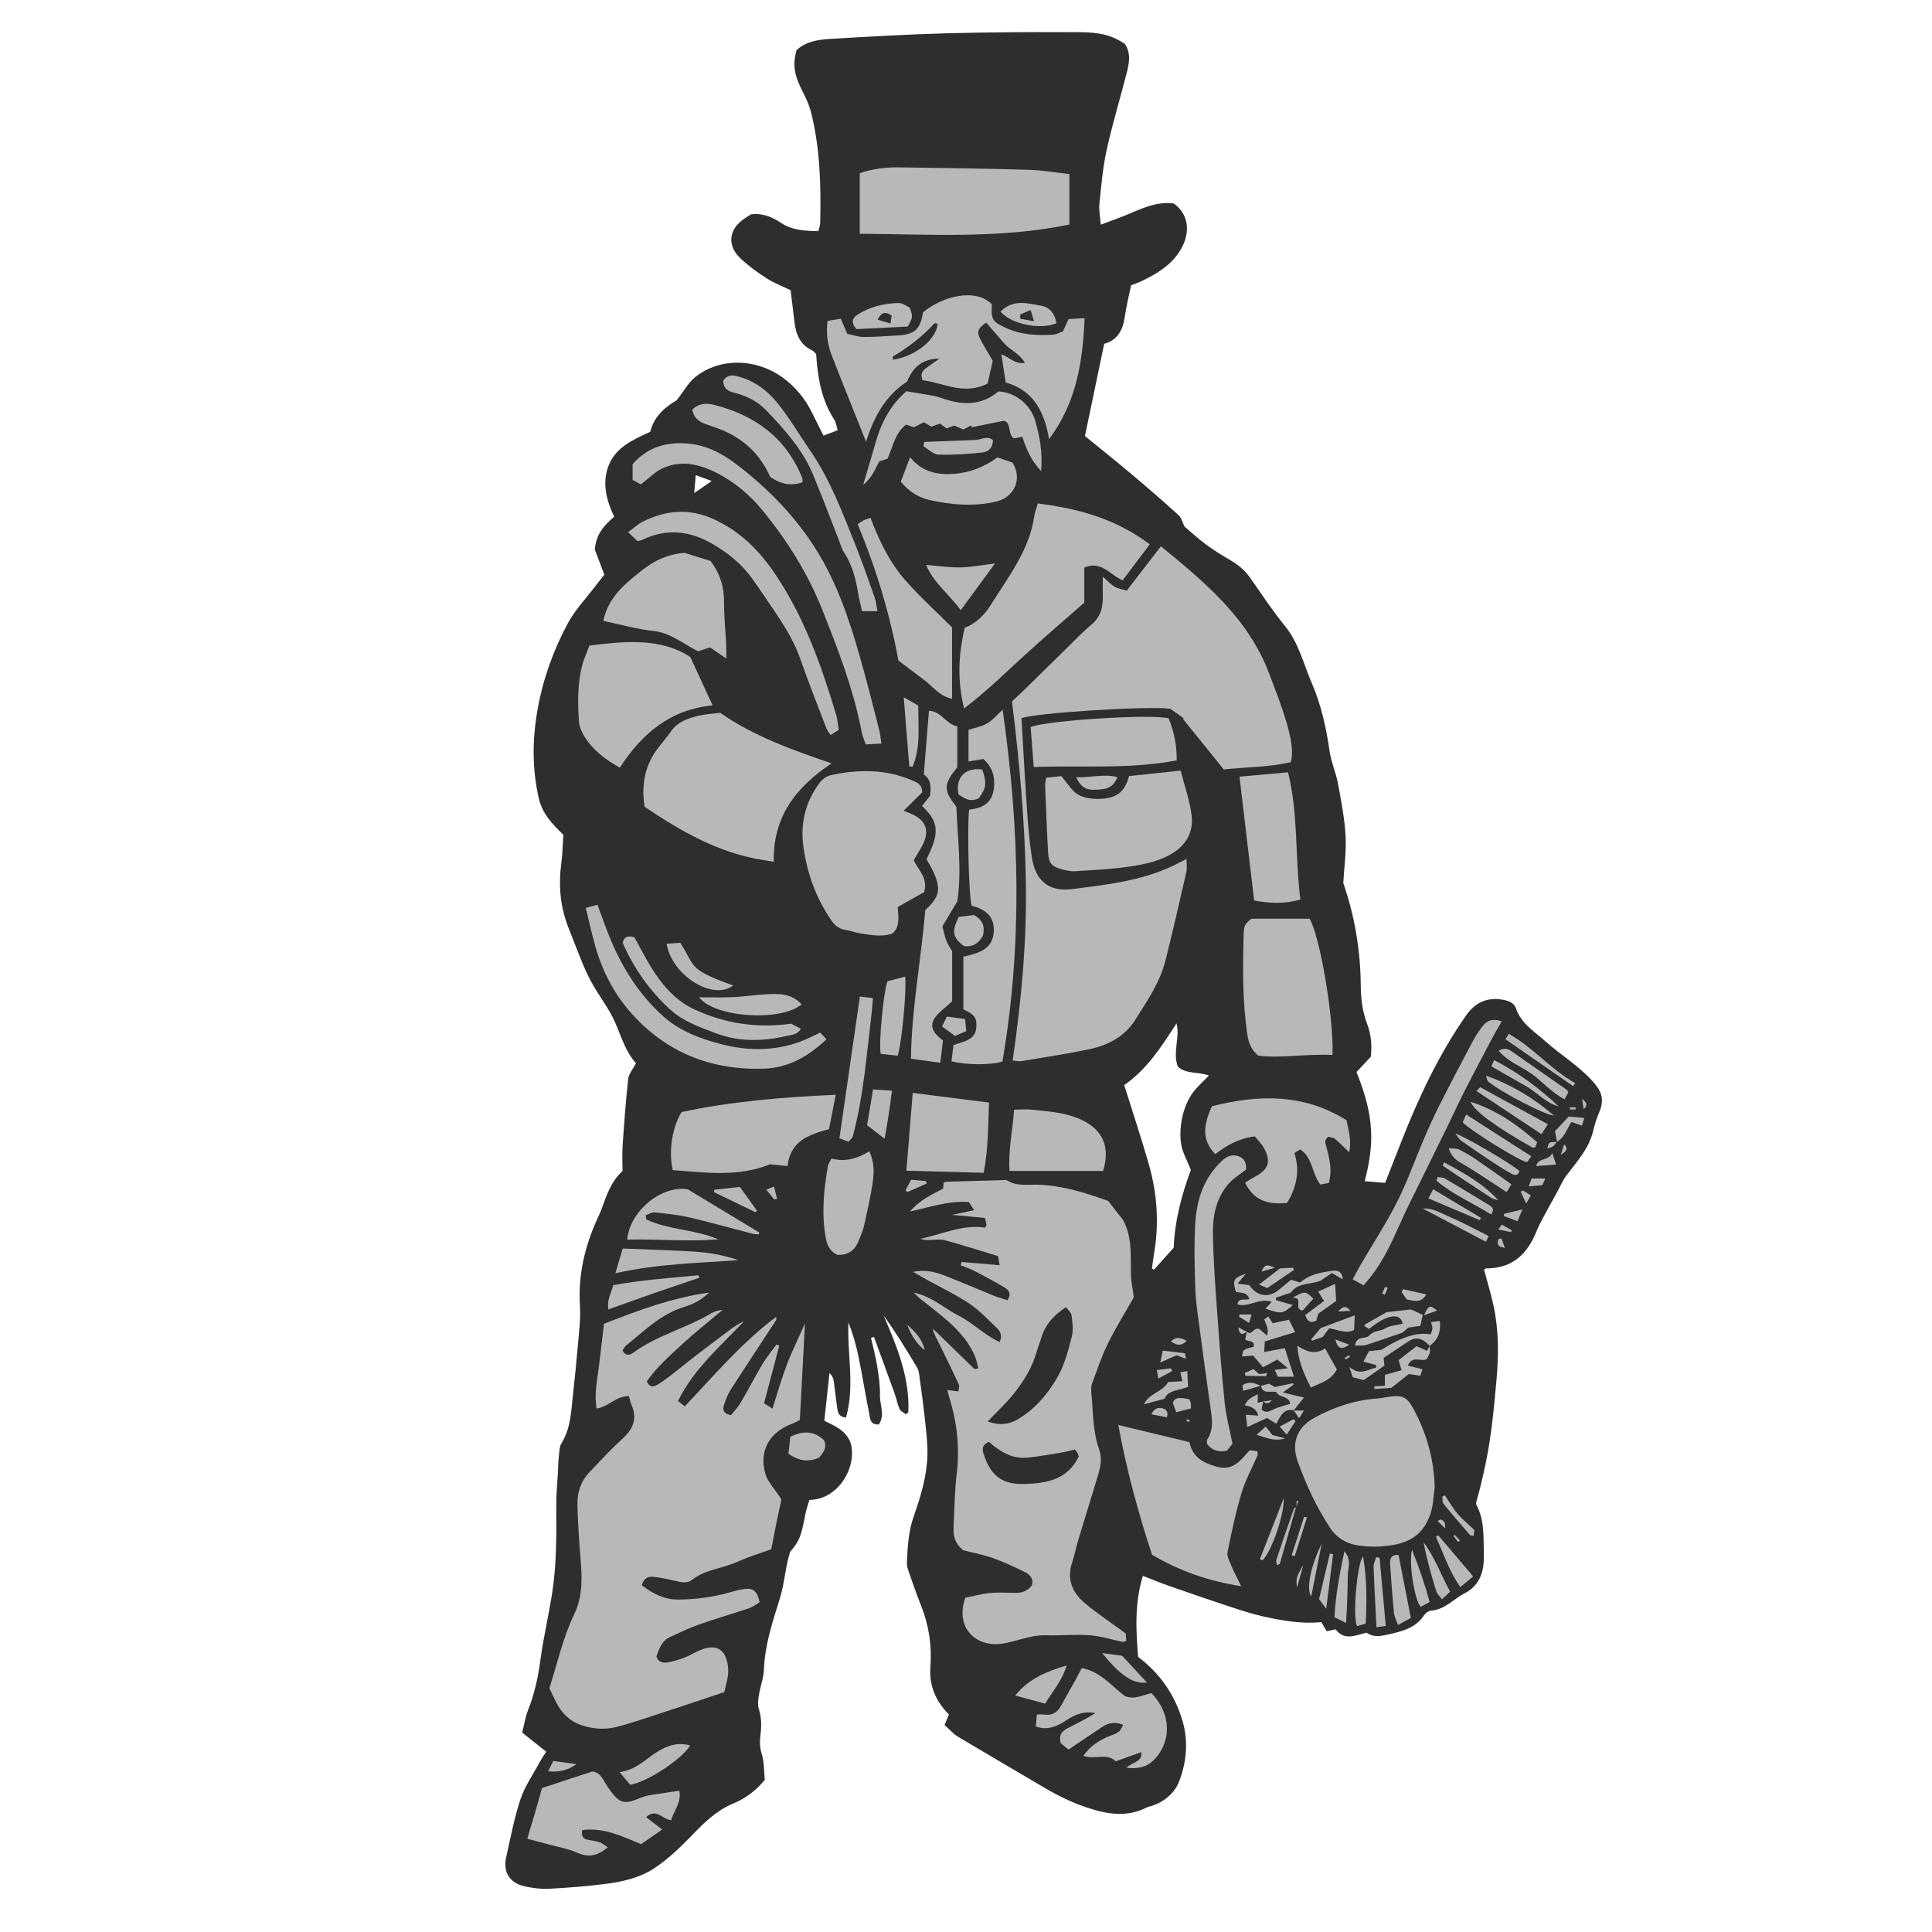 <svg version="1.1" id="svg" xmlns="http://www.w3.org/2000/svg" xmlns:xlink="http://www.w3.org/1999/xlink" x="0px" y="0px"
	 width="200px" height="200px" viewBox="0 0 200 200" enable-background="new 0 0 200 200" xml:space="preserve">
<path class="stroke" fill="#2e2e2e"  fill-rule="evenodd" clip-rule="evenodd" d="M56.542,181.335c-0.887-0.706-1.658-1.321-2.487-1.98
	c0.206-0.809,0.32-1.597,0.606-2.314c0.68-1.706,1.052-3.466,1.296-5.285c0.298-2.213,0.808-4.397,1.167-6.604
	c0.503-3.079,0.48-6.188,0.459-9.298c-0.008-1.188,0.119-2.381,0.182-3.57c0.023-0.454,0.014-0.911,0.07-1.359
	c0.065-0.526,0.047-1.132,0.307-1.554c0.91-1.477,0.972-3.129,1.15-4.761c0.209-1.892,0.399-3.788,0.561-5.686
	c0.104-1.238,0.264-2.488,0.184-3.719c-0.206-3.186,0.492-6.162,1.796-9.032c0.137-0.303,0.289-0.6,0.403-0.91
	c0.53-1.437,0.973-2.918,2.208-4.034c0-0.879-0.051-1.753,0.009-2.617c0.157-2.311,0.324-4.624,0.578-6.925
	c0.06-0.523,0.488-1.005,0.808-1.623c-1.067-1.149-1.516-2.754-2.182-4.265c-0.599-1.353-1.532-2.554-2.276-3.845
	c-0.392-0.681-0.729-1.396-1.031-2.12c-0.525-1.257-1.002-2.537-1.505-3.803c-0.863-2.174-1.048-4.413-0.733-6.721
	c0.131-0.978,0.143-1.973,0.205-2.898c-1.18-1.126-2.179-2.205-2.536-3.752c-0.705-3.042-0.679-6.093-0.145-9.139
	c0.555-3.165,1.63-6.183,3.146-9.002c0.736-1.369,1.854-2.533,2.804-3.786c0.347-0.456,0.706-0.901,0.976-1.245
	c-0.391-1.027-0.726-1.907-0.986-2.593c0.121-1.574,0.932-2.497,2.002-3.397c-0.802-1.709-1.292-3.528-0.551-5.356
	c0.757-1.871,2.529-2.637,4.284-3.442c0.393-1.627,1.599-2.604,2.741-3.269c0.746-0.951,1.21-1.833,1.924-2.401
	c2.541-2.027,6.266-1.95,9.024,0.039c1.347,0.97,2.349,2.21,3.077,3.687c0.364,0.741,0.737,1.478,1.17,2.343
	c0.462-0.179,0.898-0.348,1.467-0.566c-0.128-0.414-0.162-0.796-0.346-1.081c-1.338-2.055-1.726-4.366-1.881-6.802
	c-0.122-0.114-0.248-0.301-0.424-0.383c-1.237-0.581-1.671-1.65-1.816-2.909c-0.127-1.108-0.268-2.214-0.402-3.316
	c-0.847-0.41-1.709-0.734-2.471-1.219c-0.935-0.596-1.84-1.266-2.657-2.012c-1.469-1.341-1.319-3.025,0.288-4.144
	c0.271-0.188,0.551-0.359,0.741-0.482c1.25-0.143,2.217,0.301,3.132,0.904c1.168,0.769,2.467,0.808,3.835,0.84
	c0.085-0.348,0.184-0.579,0.19-0.811c0.092-3.823,0.004-7.635-0.913-11.374c-0.165-0.673-0.43-1.337-0.748-1.952
	c-1.021-1.972-1.219-2.936-0.799-4.586c0.956-0.912,2.24-1.106,3.517-1.181c4.01-0.233,8.023-0.474,12.038-0.579
	c4.56-0.119,9.122-0.138,13.684-0.118c2.36,0.011,3.464,0.374,4.754,1.203c0.684,0.993,0.445,2.061,0.177,3.108
	c-0.68,2.645-1.477,5.263-2.062,7.929c-0.396,1.814-0.55,3.686-0.742,5.54c-0.066,0.633,0.078,1.288,0.143,2.146
	c0.944-0.354,1.711-0.622,2.465-0.926c1.532-0.619,3.017-1.405,4.745-1.302c0.124,0.007,0.246,0.03,0.353,0.043
	c1.464,1.043,1.777,2.844,0.781,4.642c-0.932,1.681-2.498,2.611-4.161,3.408c-0.367,0.176-0.761,0.301-1.046,0.411
	c-0.235,1.155-0.504,2.196-0.65,3.254c-0.191,1.395-0.771,2.443-2.135,2.805c-0.659,3.166-1.299,6.231-1.992,9.549
	c1.475,1.203,3.118,2.511,4.726,3.864c1.68,1.414,3.342,2.85,4.968,4.324c0.307,0.278,0.411,0.777,0.608,1.176
	c0.71,0.601,1.406,1.255,2.169,1.818c0.793,0.586,1.634,1.121,2.49,1.613c0.84,0.481,1.563,1.059,2.125,1.857
	c1.188,1.688,2.32,3.423,3.625,5.019c1.432,1.757,1.91,3.913,2.773,5.908c0.978,2.256,1.492,4.631,1.845,7.058
	c0.165,1.135,0.657,2.218,0.868,3.349c0.332,1.788,0.68,3.59,0.783,5.398c0.091,1.599-0.145,3.216-0.238,4.887
	c1.163,3.355,1.775,6.891,1.808,10.52c0.012,1.385,0.151,2.718,0.65,4.022c0.418,1.095,0.532,2.251,0.39,3.448
	c-0.502,0.536-1.008,1.072-1.48,1.577c1.936,4.787,1.807,7.551,0.854,11.297c0.695,0.058,1.373,0.114,2.115,0.176
	c0.582-1.489,1.137-2.912,1.697-4.332c1.797-4.563,3.87-8.981,6.694-13.02c0.938-1.337,2.168-1.881,3.753-1.612
	c0.575,0.099,1.188,0.287,1.398,0.904c0.533,1.561,1.892,2.375,3.015,3.382c1.568,1.407,3.398,2.498,4.843,4.072
	c0.893,0.974,1.399,1.846,0.734,3.354c-0.276,0.628-0.46,1.301-0.627,1.967c-0.451,1.784-1.664,3.089-2.728,4.497
	c-0.392,0.52-0.65,1.141-0.968,1.718c-0.498,0.905-1,1.81-1.487,2.721c-0.233,0.438-0.464,0.879-0.647,1.339
	c-0.937,2.357-2.49,3.867-5.184,3.861c-0.07,0-0.144,0.071-0.257,0.134c0.326,1.224,0.704,2.449,0.976,3.697
	c0.557,2.574,0.544,5.156,0.305,7.789c-0.259,2.851-0.516,5.691-1.099,8.493c-0.284,1.376-0.604,2.744-0.991,4.095
	c0,0.083-0.03,0.183,0.004,0.245c0.872,1.597,0.729,3.356,0.784,5.071c0.056,1.691-0.325,3.256-1.982,4.107
	c-1.159,0.596-2.054,1.702-3.485,1.799c-0.25,0.017-0.562,0.245-0.707,0.466c-0.92,1.387-2.373,1.696-3.844,2.027
	c-0.75,0.168-1.466,0.272-2.126-0.213c-1.146,0.277-2.302,0.873-3.206-0.345c-0.354,0.076-0.631,0.137-0.916,0.199
	c-0.188-0.314-0.369-0.613-0.565-0.94c-2.004,0.192-3.92-0.139-5.818-0.549c-1.17-0.252-2.319-0.617-3.457-0.991
	c-2.161-0.711-4.311-1.453-6.458-2.202c-0.896-0.312-1.772-0.678-2.734-1.048c-0.867,2.799-0.718,5.592-0.494,8.387
	c2.3,1.732,3.831,3.977,4.609,6.669c0.603,2.082,0.408,4.235-0.367,6.228c-0.461,1.186-1.486,2.069-2.77,2.508
	c-0.196,0.066-0.41,0.094-0.592,0.186c-2.052,1.045-4.088,0.699-6.154,0.011c-1.586-0.526-3.063-1.248-4.494-2.099
	c-2.957-1.756-5.936-3.477-8.885-5.246c-0.511-0.308-0.916-0.789-1.381-1.198c0.189-0.46,0.324-0.788,0.449-1.095
	c-1.364-1.371-2.065-2.995-1.918-4.924c0.166-2.193-0.148-4.296-0.962-6.338c-0.459-1.151-0.862-2.325-1.272-3.495
	c-0.107-0.308-0.211-0.644-0.197-0.96c0.073-1.609,0.151-3.209,0.695-4.768c0.713-2.033,1.352-4.11,1.427-6.283
	c0.042-1.192-0.112-2.396-0.236-3.59c-0.16-1.521-0.374-3.038-0.578-4.557c-0.044-0.326-0.068-0.688-0.23-0.958
	c-1.094-1.847-2.226-3.672-3.489-5.447c1.381,3.239,2.729,6.464,2.557,10.046c-0.09,0.063-0.18,0.126-0.271,0.188
	c-0.217-0.176-0.53-0.307-0.63-0.533c-0.23-0.528-0.336-1.11-0.532-1.655c-0.698-1.939-1.413-3.874-2.122-5.811
	c-0.104,0.03-0.207,0.062-0.31,0.094c0.216,0.956,0.479,1.907,0.634,2.875c0.162,1.021,0.323,2.062,0.297,3.088
	c-0.023,0.993,0.545,2.038-0.118,3.002c-0.932,0.06-0.904-0.658-1.007-1.179c-0.389-1.95-0.703-3.916-1.103-5.866
	c-0.245-1.194-0.591-2.368-1.038-3.527c-0.143,3.291,0.685,6.592-0.252,9.857c-0.782-0.076-0.848-0.552-0.912-0.997
	c-0.129-0.904-0.221-1.813-0.347-2.716c-0.043-0.309-0.147-0.609-0.451-0.899c-0.175,1.629-0.353,3.258-0.534,4.943
	c1.016,0.516,2.104,0.901,2.686,2.179c0.808,2.46-1.164,5.99-4.229,6.018c-0.129,0.445-0.312,0.934-0.409,1.439
	c-0.478,2.433-0.59,2.733-1.59,3.943c-0.503,1.586-0.566,3.229-1.064,4.825c-0.738,2.376-1.551,4.783-1.645,7.339
	c-0.034,0.89-0.379,1.767-0.52,2.657c-0.077,0.476-0.141,1.009-0.002,1.45c0.283,0.902,0.279,1.778,0.16,2.697
	c-0.083,0.631-0.078,1.256,0.131,1.927c0.273,0.884,0.234,1.867,0.32,2.707c-0.975,1.176-2.057,1.946-3.292,2.455
	c-1.702,0.704-2.946,1.937-4.198,3.228c-1.205,1.241-2.473,2.477-3.903,3.432c-1.517,1.015-3.351,1.436-5.166,1.661
	c-1.933,0.241-3.878,0.394-5.823,0.494c-0.815,0.042-1.659-0.078-2.462-0.251c-1.562-0.34-2.275-1.469-1.926-3.021
	c0.449-2.013,0.835-4.053,1.481-6.005c0.436-1.315,1.266-2.501,1.934-3.738C56.022,182.113,56.286,181.744,56.542,181.335z
	 M116.377,112.324c0.88,2.813,1.783,5.513,2.562,8.245c0.859,3.021,1.064,6.104,0.527,9.216c-0.088,0.514-0.146,1.032-0.219,1.548
	c0.074,0.031,0.146,0.062,0.221,0.095c0.675-0.753,1.352-1.505,2.031-2.263c0.121-2.893,0.875-5.632,1.779-8.053
	c-0.408-1.036-0.866-1.81-1-2.637c-0.141-0.878-0.088-1.825,0.085-2.703c0.167-0.834,0.489-1.684,0.941-2.401
	c0.46-0.729,1.162-1.306,1.839-2.035c-1.141-0.42-2.379-0.122-3.217-0.929c-0.556-1.497,0.25-2.995-0.135-4.463
	C120.224,108.352,118.72,110.726,116.377,112.324z M72.021,49.188c-0.054,0.635-0.092,1.107-0.154,1.851
	c0.703-0.483,1.163-0.798,1.813-1.244C73.004,49.547,72.606,49.401,72.021,49.188z"/>
<path fill-rule="evenodd" clip-rule="evenodd" fill="#b8b8b8" class="fill" d="M65.116,144.537c-1.301-0.062-2.077,1.074-3.355,1.28
	c-0.276-1.541,0.083-3.021,0.257-4.506c0.173-1.475,0.35-2.948,0.507-4.275c3.599-1.407,7.034-2.686,10.879-3.232
	c-0.812,0.786-1.663,1.214-2.54,1.478c-2.443,0.732-4.173,2.494-6.068,4.024c-0.149,0.121-0.233,0.322-0.352,0.497
	c0.33,0.615,0.751,0.495,1.146,0.205c2.438-1.778,5.408-2.496,7.974-4.021c0.372-0.223,0.797-0.354,1.255-0.392
	c-1.381,1.16-2.804,2.275-4.132,3.493c-1.335,1.223-2.7,2.434-3.728,3.901c0.259,0.625,0.669,0.601,1.055,0.377
	c0.499-0.289,0.967-0.636,1.426-0.989c0.851-0.655,1.678-1.343,2.529-1.997c1.18-0.908,2.37-1.801,3.562-2.694
	c0.457-0.342,0.926-0.671,1.482-0.909c-2.431,2.594-5.179,4.906-6.822,8.251c0.19,0.152,0.392,0.314,0.697,0.56
	c3.05-3.222,5.875-6.585,9.462-9.266c0,0.141,0.039,0.266-0.006,0.333c-1.559,2.394-3.138,4.773-4.681,7.177
	c-0.31,0.482-0.525,1.036-0.708,1.583c-0.153,0.458-0.138,0.926,0.716,1.078c0.285-0.356,0.688-0.76,0.969-1.234
	c0.799-1.355,1.519-2.758,2.325-4.108c0.416-0.694,0.946-1.319,1.424-1.975c0.094,0.043,0.187,0.086,0.28,0.13
	c-0.521,1.974-1.041,3.945-1.573,5.962c0.3,0.19,0.522,0.332,0.873,0.555c0.51-1.586,0.923-3.081,1.472-4.524
	c0.539-1.413,1.217-2.771,1.888-4.276c-0.181,3.413-0.354,6.648-0.528,9.974c-0.234,0.114-0.516,0.283-0.818,0.396
	c-2.332,0.855-3.45,2.839-2.741,5.207c0.245,0.817,0.932,1.505,1.652,2.615c-0.104,0.494-0.31,1.413-0.497,2.334
	c-0.184,0.892-0.352,1.786-0.554,2.828c-1.127,0.411-2.358,0.776-3.515,1.303c-1.535,0.698-3.305,0.784-4.689,1.864
	c-0.551,0.43-1.18,0.23-1.795,0.091c-0.723-0.165-1.451-0.322-2.187-0.402c-0.508-0.056-0.996,0.082-1.218,0.87
	c1.086,0.823,2.274,1.489,3.74,1.482c1.87-0.006,3.712-0.259,5.515-0.784c0.476-0.138,0.964-0.265,1.455-0.318
	c0.843-0.095,1.269,0.294,1.486,1.381c-0.34,0.197-0.695,0.485-1.103,0.622c-1.721,0.581-3.47,1.083-5.184,1.686
	c-1.013,0.356-1.982,0.837-2.965,1.278c-0.887,0.399-1.15,1.237-1.431,2.031c0.204,0.587,0.663,0.692,1.121,0.614
	c0.603-0.104,1.202-0.278,1.774-0.495c0.578-0.221,1.107-0.565,1.683-0.799c1.869-0.755,2.738,0.188,2.855,2.003
	c0.05,0.794-0.262,1.61-0.397,2.36c-2.099,0.697-4.053,1.357-6.014,1.997c-1.69,0.552-3.37,1.147-5.089,1.596
	c-1.251,0.328-2.522,0.251-3.785-0.203c-1.229-0.442-2.001-1.281-2.556-2.396c-0.2-0.402-0.393-0.812-0.672-1.389
	c0.789-2.463,1.382-5.176,2.586-7.694c0.894-1.873,0.799-3.855,0.629-5.856c-0.153-1.812-0.258-3.632-0.312-5.45
	c-0.039-1.288,0.373-2.461,1.279-3.407c1.115-1.167,2.213-2.357,3.406-3.445c1.117-1.018,1.539-2.114,0.893-3.538
	C65.24,145.12,65.198,144.834,65.116,144.537z"/>
<path fill-rule="evenodd" clip-rule="evenodd" fill="#b8b8b8" class="fill" d="M116.532,169.096c0.015,0.173,0.038,0.458,0.063,0.764
	c-0.144,0.046-0.263,0.13-0.363,0.11c-1.136-0.229-2.259-0.601-3.406-0.685c-1.521-0.111-3.058,0.042-4.587-0.001
	c-1.602-0.044-3.035,0.672-4.584,0.878c-2.615,0.348-4.819-1.634-3.725-4.765c0.762-0.153,1.632-0.394,2.518-0.485
	c0.861-0.087,1.74-0.036,2.61-0.018c0.707,0.013,1.308-0.175,1.749-0.76c0.227-0.71-0.193-1.138-0.725-1.4
	c-1.074-0.527-2.164-1.04-3.29-1.436c-1.047-0.368-2.15-0.577-3.077-0.815c-0.852-0.681-1.045-1.468-1.002-2.331
	c0.09-1.86,0.105-3.731,0.324-5.578c0.324-2.727,0.035-5.362-0.786-7.963c-0.062-0.194-0.101-0.397-0.183-0.72
	c0.397,0.053,0.728,0.095,1.15,0.151c0.02-0.281,0.124-0.549,0.04-0.728c-0.66-1.423-1.35-2.834-2.046-4.241
	c-0.245-0.496-0.541-0.969-0.653-1.547c1.434,1.397,2.864,2.795,4.305,4.186c0.036,0.034,0.156-0.02,0.411-0.057
	c-0.113-0.425-0.177-0.851-0.339-1.235c-0.714-1.686-1.956-2.956-3.332-4.109c-0.762-0.639-1.56-1.235-2.335-1.857
	c-0.182-0.146-0.34-0.321-0.689-0.653c1.947,0.433,3.193,1.655,4.682,2.409c1.472,0.747,2.646,2.006,4.23,2.715
	c0.287-0.714,0.047-1.117-0.276-1.424c-0.925-0.88-1.808-1.844-2.857-2.545c-1.438-0.96-3.02-1.706-4.538-2.546
	c-0.384-0.214-0.763-0.439-1.287-0.743c1.329-0.283,2.389,0.042,3.418,0.446c1.659,0.649,3.295,1.356,4.947,2.024
	c0.451,0.182,0.926,0.311,1.398,0.464c0.425-0.636,0.153-1.046-0.293-1.312c-0.991-0.592-2.008-1.14-3.031-1.671
	c-0.486-0.252-1.012-0.427-1.52-0.637c0.031-0.112,0.061-0.227,0.092-0.34c1.28,0.109,2.561,0.218,3.933,0.335
	c-0.062-0.361-0.108-0.624-0.163-0.945c-1.849-0.56-3.657-1.142-5.488-1.641c-0.502-0.137-1.07-0.024-1.609-0.026
	c-0.306,0-0.613,0-0.932-0.124c2.248-0.464,4.371-1.514,6.688-1.155c0.09-0.179,0.16-0.254,0.149-0.314
	c-0.03-0.201-0.094-0.396-0.166-0.689c-1.054-0.098-2.112-0.196-3.419-0.319c0.888-0.188,1.546-0.327,2.306-0.486
	c-0.236-0.363-0.389-0.596-0.55-0.842c-2.025-0.151-3.918,0.493-6.1,0.979c1.079-1.246,2.304-1.763,3.447-2.37
	c0.017-0.234,0.029-0.428,0.043-0.633c0.137-0.031,0.253-0.079,0.369-0.083c1.907-0.056,3.812-0.107,5.719-0.156
	c0.165-0.005,0.369-0.053,0.489,0.023c1.027,0.646,2.156,0.4,3.266,0.446c2.549,0.106,4.956,0.862,7.198,1.686
	c0.57,0.731,1.048,1.345,1.525,1.956c0.982,1.773,0.783,3.743,0.825,5.687c0.015,0.676,0.167,1.352,0.296,2.326
	c-0.796,1.406-1.826,3.062-2.69,4.802c-0.657,1.324-1.12,2.75-1.632,4.146c-0.11,0.297-0.102,0.661-0.07,0.986
	c0.192,1.931,0.128,3.903,0.79,5.765c0.312,0.88,0.19,1.724-0.057,2.559c-0.669,2.262-1.383,4.511-2.063,6.77
	c-0.238,0.792-0.396,1.611-0.657,2.396c-0.597,1.788,0.039,3.199,1.386,4.307C113.651,167.071,115.03,167.992,116.532,169.096z
	 M102.247,147.146c1.129,0.437,2.205,0.328,3.113-0.215c1.807-1.083,3.176-2.688,4.178-4.496c0.689-1.245,1.059-2.689,1.418-4.084
	c0.178-0.688,0.061-1.472-0.032-2.198c-0.037-0.295-0.369-0.552-0.581-0.843c-1.303,0.881-2.186,1.871-2.572,3.256
	c-0.111,0.399-0.285,0.781-0.395,1.18c-0.469,1.71-1.359,3.202-2.455,4.562C104.155,145.259,103.247,146.096,102.247,147.146z
	 M102.365,149.264c-0.734,0.315-0.703,0.767-0.529,1.292c0.729,2.203,1.873,3.126,4.196,3.065c2.275-0.06,4.479-0.429,5.646-2.851
	c-0.053-0.133-0.098-0.293-0.174-0.435c-0.055-0.101-0.151-0.182-0.247-0.29c-0.407,0.101-0.802,0.225-1.205,0.291
	c-1.257,0.205-2.514,0.457-3.78,0.563C104.734,151.031,103.507,150.241,102.365,149.264z"/>
<path fill-rule="evenodd" clip-rule="evenodd" fill="#b8b8b8" class="fill" d="M122.829,88.915c0,0.565,0.071,0.965-0.014,1.33
	c-0.7,3.069-1.396,6.138-2.167,9.189c-0.577,2.285-1.917,4.223-3.152,6.176c-1.081,1.709-2.834,2.616-4.78,3.017
	c-2.312,0.478-4.648,0.83-6.977,1.221c-0.23,0.038-0.477-0.032-0.908-0.066c0.899-6.204,1.477-12.365,1.365-18.571
	c-0.112-6.209-0.661-12.388-1.439-18.595c0.459-0.432,0.882-0.817,1.288-1.216c1.451-1.421,2.895-2.849,4.345-4.268
	c0.858-0.839,1.685-1.718,2.605-2.482c1.012-0.841,1.207-1.913,1.166-3.114c-0.019-0.522-0.004-1.043-0.004-1.838
	c0.524,0.453,0.844,0.817,1.242,1.044c0.365,0.208,0.817,0.269,1.242,0.399c1.214-1.576,2.347-3.045,3.534-4.587
	c4.597,3.748,9.067,7.477,11.222,13.205c1.195,3.179,2.84,7.241,2.212,9.146c-2.255,0.516-4.616,0.496-6.925,0.749
	c-1.434-1.776-2.83-3.504-4.227-5.234c0.026-0.02,0.051-0.041,0.076-0.061c-0.468-0.336-0.939-0.671-1.383-0.989
	c-2.49-0.315-14.297,0.454-15.404,0.988c0.19,3.215,0.358,6.421,0.579,9.624c0.11,1.611,0.247,3.227,0.5,4.821
	c0.382,2.393,1.757,3.539,4.165,3.234c3.524-0.447,7.084-0.836,10.367-2.377C121.77,89.465,122.171,89.248,122.829,88.915z"/>
<path fill-rule="evenodd" clip-rule="evenodd" fill="#b8b8b8" class="fill" d="M86.087,79.022c-3.717,2.478-6.088,5.552-5.988,10.194
	c-0.435-0.075-0.783-0.14-1.132-0.195c-4.576-0.715-8.456-2.956-12.235-5.501c-0.341-2.12-0.035-4.066,1.192-5.818
	c0.476-0.677,1.057-1.278,1.519-1.961c0.714-1.054,1.811-1.398,2.939-1.663c0.68-0.158,1.389-0.188,2.178-0.286
	C77.99,76.194,81.96,77.616,86.087,79.022z"/>
<path fill-rule="evenodd" clip-rule="evenodd" fill="#b8b8b8" class="fill" d="M103.661,36.683c0.786,0.258,1.343,1.037,2.438,0.877
	c-0.564-0.994-1.576-1.326-2.185-2.058c-0.604-0.726-1.238-1.428-1.826-2.104c-0.891,0.607-0.997,0.969-0.59,1.747
	c0.384,0.731,0.822,1.433,1.272,2.208c-0.188,0.825-0.377,1.651-0.539,2.357c-2.515,1.255-4.6-0.113-6.726-0.346
	c-0.296-0.745,0.078-1.062,0.503-1.358c0.351-0.245,0.697-0.494,1.229-0.872c-1.656-0.01-2.712,0.809-3.332,2.364
	c-2.239,1.454-3.446,3.662-4.25,6.231c-1.246-3.123-2.436-6.054-3.58-9.003c-0.422-1.087-0.56-2.233-0.41-3.504
	c0.445-0.075,0.878-0.146,1.377-0.228c0.213,0.495,0.399,0.937,0.667,1.56c0.499,0.104,1.084,0.323,1.673,0.328
	c1.198,0.008,2.399-0.093,3.599-0.159c1.709-0.095,2.32-0.669,2.561-2.387c2.03-1.687,5.463-2.546,7.132-0.838
	c-0.09,1.639,0.062,1.815,1.562,2.49c1.53,0.689,3.127,0.755,4.748,0.659c0.354-0.021,0.697-0.218,1.048-0.335
	c0.193-0.417,0.364-0.786,0.591-1.28c0.452-0.026,0.967-0.056,1.653-0.097c-0.188,4.481-0.817,8.685-3.677,12.531
	c-0.49-2.905-1.672-5.092-4.492-5.869C103.963,38.653,103.82,37.729,103.661,36.683z M92.434,37.238
	c2.317-0.343,4.471-2.063,4.632-3.714c-0.113-0.02-0.291-0.099-0.333-0.054c-1.246,1.378-2.707,2.48-4.292,3.433
	C92.39,36.934,92.434,37.121,92.434,37.238z"/>
<path fill-rule="evenodd" clip-rule="evenodd" fill="#b8b8b8" class="fill" d="M148.521,153.946c-0.142,0.934-0.145,1.918-0.451,2.795
	c-0.878,2.508-2.642,3.187-5.257,3.354c-0.698,0.045-1.412-0.008-2.108-0.096c-1.299-0.167-2.362-0.803-3.065-1.905
	c-0.657-1.028-1.266-2.093-1.794-3.192c-0.573-1.19-1.084-2.42-1.523-3.668c-0.656-1.863-0.046-3.46,1.666-4.42
	c2.041-1.145,4.228-1.867,6.578-2.041c0.371-0.028,0.738-0.096,1.105-0.161c1.438-0.25,1.966-0.04,2.647,1.225
	C147.677,148.358,148.44,151.044,148.521,153.946z"/>
<path fill-rule="evenodd" clip-rule="evenodd" fill="#b8b8b8" class="fill" d="M92.382,96.636c-1.1,0.39-2.207,0.157-3.309-0.012
	c-0.529-0.081-1.042-0.286-1.571-0.367c-0.675-0.104-1.107-0.482-1.475-1.022c-1.568-2.307-2.487-4.853-2.862-7.604
	c-0.332-2.453,0.228-4.69,1.731-6.654c0.259-0.335,0.699-0.642,1.106-0.731c2.846-0.618,5.676-0.64,8.411,0.534
	c0.474,0.202,1.044,0.387,1.055,1.24c-0.553,0.548-1.183,1.174-1.919,1.907c0.382,0.157,0.633,0.252,0.875,0.361
	c1.426,0.641,1.82,1.742,1.103,3.141c-0.281,0.55-0.617,1.07-0.937,1.618c0.49,1.042,1.501,1.882,1.078,3.299
	c-0.878,0.498-1.826,1.036-2.73,1.549C92.996,94.976,93.19,95.915,92.382,96.636z"/>
<path fill-rule="evenodd" clip-rule="evenodd" fill="#b8b8b8" class="fill" d="M119.025,56.348c-0.941,1.249-1.859,2.466-2.808,3.722
	c-1.299-0.512-2.188-2.092-3.969-1.313c0,1.208,0,2.393,0,3.627c-2.062,1.812-4.168,3.608-6.209,5.477
	c-1.998,1.829-3.934,3.724-6.235,5.482c-0.716-2.907-0.597-5.552,0.071-8.379c1.109-0.375,2.034-1.283,2.706-2.365
	c1.804-2.903,3.983-5.636,4.49-9.181c0.063-0.438,0.238-0.859,0.363-1.3C111.621,52.641,115.526,53.709,119.025,56.348z"/>
<path fill-rule="evenodd" clip-rule="evenodd" fill="#b8b8b8" class="fill" d="M110.703,18.017c0,1.862,0,3.509,0,5.225
	c-7.17,1.485-14.402,1.016-21.701,0.957c0-2.12,0-4.168,0-6.27c1.329-0.446,2.638-0.618,3.952-0.603
	c4.517,0.053,9.033,0.125,13.548,0.254C107.896,17.62,109.282,17.863,110.703,18.017z"/>
<path fill-rule="evenodd" clip-rule="evenodd" fill="#b8b8b8" class="fill" d="M100.329,83.817c1.244-0.141,2.304-0.581,2.534-2.043
	c0.201-1.275-0.106-2.347-1.063-3.201c-0.553,0.09-0.99,0.163-1.54,0.253c0-1.127,0-2.173,0-3.271
	c0.636-0.209,1.343-0.333,1.929-0.667c0.551-0.312,0.976-0.846,1.602-1.417c1.769,12.299,2.056,24.385-0.02,36.416
	c-1.255,0.391-3.66,0.371-5.276-0.02c0.067-0.541,0.136-1.097,0.209-1.688c0.327-0.104,0.595-0.19,0.864-0.275
	c0.789-0.254,1.454-0.61,1.502-1.584c0.047-0.969-0.155-1.274-1.341-1.835c0-1.794,0-3.598,0-5.45c1.6-0.362,3.092-0.763,3.152-2.68
	c0.051-1.571-0.977-2.262-2.289-2.588C100.298,93.067,100.103,85.329,100.329,83.817z"/>
<path fill-rule="evenodd" clip-rule="evenodd" fill="#b8b8b8" class="fill" d="M115.77,147.517c2.495,0.6,4.893,1.177,7.365,1.771
	c0.29,1.525,1.362,2.132,2.798,2.537c1.729,0.49,2.488-0.655,3.432-1.698c0.258,0.037,0.525,0.075,0.801,0.115
	c0.008,0.188,0.055,0.325,0.012,0.423c-0.553,1.291-1.251,2.534-1.65,3.868c-0.604,2.012-1.041,4.079-1.454,6.142
	c-0.084,0.423,0.201,0.946,0.388,1.393c0.267,0.641,0.598,1.254,1.026,2.139c-3.455-0.552-6.425-1.595-9.23-3.263
	C117.814,156.554,116.606,152.112,115.77,147.517z"/>
<path fill-rule="evenodd" clip-rule="evenodd" fill="#b8b8b8" class="fill" d="M122.22,79.77c0.41,1.63,0.971,3.163,1.146,4.739
	c0.159,1.428-0.444,2.76-1.699,3.627c-1.435,0.991-3.124,1.336-4.796,1.579c-1.838,0.267-3.707,0.35-5.564,0.471
	c-0.443,0.029-0.908-0.067-1.343-0.182c-1.077-0.285-1.397-0.628-1.461-1.717c-0.133-2.313-0.217-4.63-0.311-6.946
	c-0.009-0.239,0.062-0.48,0.108-0.833c0.618-0.065,1.215-0.128,1.567-0.165c0.663,0.764,1.081,1.535,1.729,1.912
	c0.631,0.367,1.501,0.473,2.256,0.443c1.806-0.071,2.582-0.74,3.028-2.358C118.621,80.155,120.372,79.968,122.22,79.77z"/>
<path fill-rule="evenodd" clip-rule="evenodd" fill="#b8b8b8" class="fill" d="M137.94,109.21c-2.653-0.145-5.227,0.368-7.682,0.073
	c-0.777-0.66-1.01-1.358-1.132-2.177c-0.513-3.413-0.474-6.841-0.388-10.273c0.025-1.029,0.092-1.125,0.797-1.728
	c2.028,0,4.004,0,6.026,0C136.604,96.78,138.083,105.24,137.94,109.21z"/>
<path fill-rule="evenodd" clip-rule="evenodd" fill="#b8b8b8" class="fill" d="M71.466,68.024c0.869,1.885,1.569,3.404,2.305,4.997
	c-4.334,0.418-7.284,2.864-9.608,6.445c-1.537-0.858-2.938-1.898-3.822-3.508c-0.214-0.389-0.381-0.848-0.408-1.286
	c-0.126-1.902-0.153-3.812,0.304-5.68c0.183-0.743,0.517-1.449,0.781-2.165C64.852,66.347,68.499,66.045,71.466,68.024z"/>
<path fill-rule="evenodd" clip-rule="evenodd" fill="#b8b8b8" class="fill" d="M81.521,120.706c-0.696-0.069-1.219-0.12-1.815-0.177
	c-3.235,1.317-6.661,0.87-10.063,0.6c-0.438-1.894-0.085-4.394,0.912-6.008c5.092-1.096,10.4-1.544,15.961-1.79
	c-0.262,1.339-0.479,2.454-0.695,3.558C83.729,117.455,81.832,118.101,81.521,120.706z"/>
<path fill-rule="evenodd" clip-rule="evenodd" fill="#b8b8b8" class="fill" d="M98.567,98.455c0,1.935,0,3.711,0,5.191
	c-0.785,0.759-1.527,1.223-1.895,1.893c-0.469,0.855,0.127,1.572,0.946,2.168c-0.083,0.692-0.171,1.411-0.28,2.312
	c-1.058-0.146-1.979-0.274-3.034-0.421c0.056-5.211,1.06-10.25,1.478-15.395c1.621-1.467,1.859-2.361,0.128-5.258
	c1.389-2.754,1.271-3.877-0.462-5.512c0.265-0.335,0.537-0.681,0.831-1.053c0.085-0.811,0.166-1.642-0.646-2.209
	c0.179-2.201,0.353-4.373,0.531-6.59c1.299,0.04,1.748,1.401,2.936,1.603c0,1.414,0,2.769,0,4.243
	c-1.427,1.748-1.469,2.355-0.097,4.087c0.12,3.228,0.582,6.565,0.101,9.79c-0.561,0.936-1.064,1.777-1.551,2.59
	c0.161,0.589,0.25,1.083,0.434,1.537C98.157,97.844,98.431,98.219,98.567,98.455z"/>
<path fill-rule="evenodd" clip-rule="evenodd" fill="#b8b8b8" class="fill" d="M137.561,122.455c-0.344,0.065-0.619,0.117-0.881,0.167
	c-0.888-1.116-0.76-2.773-2.091-3.635c-0.196,0.126-0.361,0.232-0.594,0.382c0.609,1.869,0.2,3.574-0.762,5.155
	c-2.221,0.221-3.479-0.377-4.343-2.094c0.334-0.204,0.667-0.429,1.019-0.616c1.44-0.766,1.713-1.605,0.897-3.03
	c-0.252-0.44-0.636-0.807-0.911-1.146c-1.676,0.214-2.913,0.936-4.086,1.835c-1.509-1.527-1.164-3.145-0.354-4.956
	c4.83-1.228,9.54-1.314,13.937,1.452c0.229,1.155,0.542,2.128,0.273,3.31c-0.581-0.552-1.005-0.992-1.474-1.378
	c-0.176-0.145-0.456-0.159-0.667-0.227c-0.517,0.328-0.301,0.723-0.196,1.122C137.63,119.957,137.924,121.122,137.561,122.455z"/>
<path fill-rule="evenodd" clip-rule="evenodd" fill="#b8b8b8" class="fill" d="M70.854,57.229c0.623,0.194,1.726,0.538,2.705,0.844
	c1.027,1.369,1.404,2.759,1.395,4.314c-0.007,1.446,0.149,2.894,0.222,4.342c0.021,0.399,0.005,0.801,0.005,1.445
	c-0.691-0.477-1.176-0.811-1.681-1.158c-0.414,0.135-0.801,0.26-1.244,0.403c-1.51-0.752-2.833-1.923-4.668-2.114
	c-1.676-0.174-3.318-0.653-5.129-1.03c0.365-1.854,1.539-3.225,2.98-4.414C66.874,58.677,68.29,57.447,70.854,57.229z"/>
<path fill-rule="evenodd" clip-rule="evenodd" fill="#b8b8b8" class="fill" d="M66.334,50.146c-0.196-0.109-0.511-0.285-0.847-0.471
	c0-0.547,0-1.036,0-1.612c1.613-1.873,3.715-2.41,6.119-2.099c1.92,0.249,3.52,1.224,4.992,2.377c3.488,2.733,6.484,5.943,8.64,9.83
	c1.918,3.459,3.07,7.241,4.12,11.041c0.584,2.114,1.119,4.243,1.66,6.368c0.102,0.395,0.132,0.806,0.224,1.394
	c-0.573,0.029-1.064,0.055-1.628,0.084c-0.164-0.497-0.334-0.873-0.409-1.267c-0.831-4.378-2.428-8.504-4.063-12.624
	c-1.512-3.808-3.656-7.226-6.244-10.38c-1.307-1.588-2.862-2.89-4.692-3.823c-1.794-0.914-3.687-1.374-5.613-0.487
	C67.834,48.827,67.217,49.479,66.334,50.146z"/>
<path fill-rule="evenodd" clip-rule="evenodd" fill="#b8b8b8" class="fill" d="M60.271,189.453c-0.132,0.722,0.162,0.936,0.699,1.024
	c1.162,0.193,1.158,0.209,1.949,0.754c-0.963,0.831-1.94,1.121-3.184,0.556c-0.894-0.406-1.896-0.571-2.852-0.835
	c-0.709-0.194-1.422-0.374-2.301-0.605c0.304-1.018,0.574-1.902,0.834-2.791c0.251-0.872,0.492-1.747,0.692-2.46
	c1.766-0.581,3.396-1.117,5.177-1.703c0.5-0.016,0.885,0.357,1.2,0.899c0.311,0.536,0.654,1.062,1.055,1.533
	c0.663,0.78,1.251,0.889,2.212,0.503c0.537-0.215,1.07-0.442,1.631-0.514c0.961-0.146,1.92-0.29,2.941-0.444
	c0.242,1.2-0.555,2.066-0.854,3.057c-0.908-0.092-1.537-1.288-2.584-0.322c0.559,0.433,1.057,0.816,1.666,1.288
	c-0.809,0.558-1.477,1.02-2.188,1.511C64.42,190.105,62.495,189.146,60.271,189.453z"/>
<path fill-rule="evenodd" clip-rule="evenodd" fill="#b8b8b8" class="fill" d="M120.983,74.362c0.535,1.387,0.863,2.776,0.826,4.356
	c-4.894,0.934-9.793,0.499-14.797,0.684c-0.119-1.521-0.222-2.858-0.321-4.136C108.366,74.566,119.308,73.89,120.983,74.362z"/>
<path fill-rule="evenodd" clip-rule="evenodd" fill="#b8b8b8" class="fill" d="M116.601,183.002c0.657-0.631,1.642-0.565,1.559-1.621
	c-0.91,0.323-1.782,0.634-2.667,0.948c-0.929-0.926-2.184-0.127-3.34-0.568c0.618-0.901,1.433-1.471,2.36-1.901
	c0.412-0.191,0.867-0.307,1.247-0.547c0.22-0.138,0.326-0.453,0.523-0.75c-0.958-0.401-1.63-0.165-2.275,0.271
	c-1.097,0.74-2.195,1.476-3.388,2.275c-0.265-0.208-0.571-0.453-0.802-0.634c-0.257-0.873,0.135-1.291,0.755-1.6
	c0.952-0.472,1.9-0.958,2.817-1.532c-1.093-0.244-2.043,0.108-2.924,0.691c-0.81,0.537-1.641,0.97-2.65,0.847
	c-0.157-0.019-0.312-0.08-0.585-0.152c0.034-0.406,0.066-0.792,0.105-1.244c0.302,0,0.5-0.027,0.689,0.004
	c0.792,0.132,1.381-0.151,1.773-0.842c0.49-0.863,0.975-1.731,1.456-2.6c0.238-0.429,0.462-0.865,0.73-1.369
	c1.897,0.357,3.003,1.774,4.409,2.863c0.934,0.461,1.867-0.04,2.795-0.276c2.215,2.287,2.011,5.242,0.2,6.984
	C118.647,182.963,117.774,183.116,116.601,183.002z"/>
<path fill-rule="evenodd" clip-rule="evenodd" fill="#b8b8b8" class="fill" d="M128.312,80.398c1.633-0.145,3.29-0.294,5.025-0.449
	c1.088,4.391,0.708,8.796,1.281,13.165c-1.654,0.492-3.189,0.398-4.789,0.104C129.328,88.985,128.831,84.783,128.312,80.398z"/>
<path fill-rule="evenodd" clip-rule="evenodd" fill="#b8b8b8" class="fill" d="M98.557,64.948c0,2.563,0,4.912,0,7.389
	c-1.284-0.254-1.944-1.227-2.806-1.884c-0.888-0.676-1.781-1.344-2.747-2.071c-0.881-4.793-2.296-9.497-4.214-14.108
	c0.223-0.152,0.409-0.303,0.615-0.411c0.178-0.093,0.381-0.137,0.712-0.249c0.875,2.303,1.923,4.524,3.522,6.362
	C95.203,61.771,96.985,63.374,98.557,64.948z"/>
<path fill-rule="evenodd" clip-rule="evenodd" fill="#b8b8b8" class="fill" d="M86.823,75.562c-0.267,0.167-0.526,0.33-0.842,0.528
	c-0.178-0.275-0.344-0.459-0.428-0.675c-0.913-2.395-1.854-4.78-2.703-7.197c-0.779-2.219-2.098-4.115-3.402-6.026
	c-0.559-0.819-1.105-1.647-1.693-2.444c-1.076-1.458-2.495-2.572-4.028-3.459c-2.295-1.328-4.742-1.635-7.228-0.407
	c-0.108,0.054-0.236,0.066-0.5,0.136c-0.253-0.238-0.555-0.524-0.979-0.924c0.596-0.435,1.014-0.835,1.51-1.086
	c2.375-1.201,4.794-1.411,7.283-0.294c2.778,1.247,4.795,3.268,6.48,5.781c3.021,4.504,4.779,9.521,6.309,14.651
	c0.059,0.197,0.075,0.407,0.106,0.611C86.745,74.999,86.778,75.243,86.823,75.562z"/>
<path fill-rule="evenodd" clip-rule="evenodd" fill="#b8b8b8" class="fill" d="M102.388,114.137c-0.105,2.464-0.076,4.804-0.559,7.27
	c-2.691-0.071-5.271-0.14-8-0.213c0.225-2.766,0.435-5.332,0.655-8.057C97.19,113.479,99.703,113.796,102.388,114.137z"/>
<path fill-rule="evenodd" clip-rule="evenodd" fill="#b8b8b8" class="fill" d="M84.908,106.893c0.189,0.205,0.396,0.428,0.641,0.693
	c-1.861,1.767-3.921,2.953-6.433,3.04c-5.441,0.193-10.11-1.646-13.753-5.728c-1.806-2.023-3.046-4.437-3.774-7.073
	c-0.339-1.228-0.615-2.475-0.951-3.838c0.452-0.123,0.773-0.208,1.209-0.325c0.477,1.268,0.878,2.436,1.352,3.573
	c1.24,2.977,2.93,5.645,5.328,7.854c1.776,1.636,3.951,2.439,6.195,3.016c2.688,0.688,5.42,0.71,8.081-0.259
	C83.495,107.594,84.152,107.238,84.908,106.893z"/>
<path fill-rule="evenodd" clip-rule="evenodd" fill="#b8b8b8" class="fill" d="M128.986,121.077c-0.651,0.519-1.308,0.904-1.785,1.447
	c-1.265,1.443-1.661,3.254-1.641,5.088c0.028,2.646,0.233,5.294,0.421,7.938c0.227,3.217,0.467,6.435,0.795,9.642
	c0.143,1.39,0.516,2.754,0.809,4.262c-0.148,0.184-0.375,0.47-0.572,0.717c-0.883,0.199-1.537-0.021-2.063-0.693
	c0.007-0.163-0.046-0.364,0.03-0.481c0.71-1.071,0.479-2.212,0.313-3.363c-0.359-2.539-0.704-5.08-1.039-7.624
	c-0.192-1.471-0.448-2.944-0.507-4.425c-0.09-2.314-0.144-4.641-0.011-6.95c0.142-2.444,0.88-4.707,2.757-6.466
	c0.51-0.478,1.041-0.689,1.684-0.485C128.817,119.885,129.046,120.395,128.986,121.077z"/>
<path fill-rule="evenodd" clip-rule="evenodd" fill="#b8b8b8" class="fill" d="M107.778,48.77c-1.075-1.135-1.533-2.308-1.951-3.555
	c-0.322,0.062-0.594,0.115-0.871,0.169c-0.687-0.437-0.203-1.629-1.044-1.828c-1.204,0.246-2.265,0.46-3.326,0.677
	c-0.015-0.066-0.029-0.132-0.045-0.197c-0.254,0.132-0.51,0.264-0.812,0.422c-0.279-0.118-0.577-0.245-0.944-0.401
	c-0.208,0.077-0.476,0.177-0.796,0.295c-0.199-0.147-0.42-0.313-0.678-0.505c-0.304,0.109-0.605,0.218-0.897,0.323
	c-0.265-0.157-0.508-0.302-0.778-0.461c-0.341,0.174-0.669,0.341-1.03,0.526c-0.241-0.083-0.505-0.176-0.808-0.281
	c-1.149,0.875-1.34,2.245-1.922,3.527c-0.211,0.071-0.506,0.171-0.855,0.29c-0.418,0.74-0.686,1.634-1.66,2.414
	c0.154-0.541,0.225-0.796,0.301-1.051c0.328-1.11,0.676-2.214,0.985-3.329c0.601-2.163,1.66-4.024,3.193-5.304
	c1.088,0.184,1.92,0.316,2.749,0.466c0.283,0.052,0.569,0.123,0.84,0.223c2.104,0.774,4.128,0.848,5.921-0.669
	c1.67,0.064,3.323,1.3,3.827,3.064C107.627,45.168,107.943,46.804,107.778,48.77z"/>
<path fill-rule="evenodd" clip-rule="evenodd" fill="#b8b8b8" class="fill" d="M114.192,121.217c-3.238,0-6.402,0-9.685,0
	c-0.146-2.216,0.337-4.224,0.468-6.349c0.706,0,1.318-0.054,1.918,0.011c1.765,0.187,3.551,0.301,5.183,1.103
	C114.204,117.024,114.938,118.812,114.192,121.217z"/>
<path fill-rule="evenodd" clip-rule="evenodd" fill="#b8b8b8" class="fill" d="M155.461,105.733c-0.3,0.519-0.573,0.96-0.814,1.416
	c-0.989,1.864-1.983,3.725-2.942,5.603c-0.656,1.288-1.253,2.607-1.889,3.907c-0.98,2.007-1.978,4.007-2.96,6.014
	c-0.654,1.337-1.338,2.662-1.937,4.025c-0.983,2.235-2.002,4.443-3.775,6.354c-0.298-0.164-0.637-0.351-1.112-0.611
	c0.294-0.545,0.547-1.045,0.828-1.527c1.272-2.181,2.659-4.302,3.795-6.551c1.044-2.061,1.806-4.264,2.717-6.392
	c0.505-1.176,1.027-2.347,1.604-3.487c1.119-2.216,2.273-4.413,3.437-6.604c0.309-0.582,0.672-1.145,1.075-1.666
	C153.956,105.607,154.581,105.407,155.461,105.733z"/>
<path fill-rule="evenodd" clip-rule="evenodd" fill="#b8b8b8" class="fill" d="M86.074,119.935c1.483,0.386,2.72-0.028,3.913-0.751
	c0.553,1.136,0.498,2.264,0.335,3.357c-0.222,1.474-0.561,2.93-0.886,4.383c-0.108,0.481-0.33,0.937-0.498,1.404
	c-0.38,1.057-1.104,1.618-2.221,1.573c-0.818-0.338-1.102-1.024-1.237-1.775c-0.448-2.485-0.208-4.955,0.227-7.413
	C85.748,120.483,85.909,120.273,86.074,119.935z"/>
<path fill-rule="evenodd" clip-rule="evenodd" fill="#b8b8b8" class="fill" d="M103.248,47.351c0.576,0.197,1.079,0.371,1.572,0.541
	c1.032,1.668,0.209,3.565-1.664,4.019c-2.31,0.559-4.599,0.356-6.864-0.134c-1.177-0.255-2.206-0.897-3.045-1.912
	c0.301-0.791,0.604-1.585,0.964-2.53c1.228,1.511,2.809,1.847,4.521,1.72C100.371,48.933,101.866,48.369,103.248,47.351z"/>
<path fill-rule="evenodd" clip-rule="evenodd" fill="#b8b8b8" class="fill" d="M74.876,39.391c0.518-0.741,1.193-0.529,1.814-0.339
	c1.515,0.463,2.77,1.419,3.73,2.593c1.276,1.562,2.299,3.331,3.449,4.997c2.065,2.995,3.324,6.379,4.664,9.72
	c0.723,1.801,1.354,3.638,2.001,5.467c0.151,0.423,0.189,0.885,0.302,1.438c-0.553,0-1.023,0-1.601,0
	c-0.132-0.605-0.298-1.241-0.406-1.886c-0.249-1.482-0.609-2.915-1.458-4.192c-0.224-0.338-0.329-0.758-0.479-1.143
	c-0.586-1.501-1.166-3.004-1.753-4.504c-0.27-0.687-0.562-1.366-0.827-2.054c-1.067-2.774-3.006-4.933-5.016-7.032
	c-0.875-0.916-1.992-1.464-3.22-1.779C75.452,40.515,74.87,40.3,74.876,39.391z"/>
<path fill-rule="evenodd" clip-rule="evenodd" fill="#b8b8b8" class="fill" d="M66.893,126.231c2.271,1.094,4.892,0.982,7.474,2.069
	c-3.327,0.253-6.381-0.056-9.439,0.026c0.27-3.027,3.643-5.673,6.275-5.206c2.538,1.532,4.97,3.002,7.402,4.471
	c-0.021,0.064-0.041,0.126-0.062,0.19c-0.206-0.02-0.419-0.01-0.616-0.061c-2.2-0.568-4.388-1.188-6.6-1.701
	c-1.165-0.271-2.367-0.388-3.56-0.511c-0.293-0.03-0.613,0.188-0.92,0.292C66.862,125.945,66.878,126.089,66.893,126.231z"/>
<path fill-rule="evenodd" clip-rule="evenodd" fill="#b8b8b8" class="fill" d="M79.729,49.368c-0.979-2.22-2.527-3.708-4.585-4.677
	c-0.67-0.315-1.39-0.528-2.086-0.786c-0.696-0.256-1.249-0.642-1.386-1.498c0.639-0.678,1.492-0.691,2.275-0.491
	c4.21,1.071,7.413,3.396,9.088,7.538c0.043,0.106,0.027,0.238,0.048,0.463C81.852,50.367,80.761,50.083,79.729,49.368z"/>
<path fill-rule="evenodd" clip-rule="evenodd" fill="#b8b8b8" class="fill" d="M64.458,97.593c0.163-0.66,0.579-0.762,1.228-0.553
	c1.567,2.887,3.046,6.024,6.287,7.495c3.042,1.385,6.298,1.944,9.927,1.435c0.174,0.092,0.564,0.301,1.003,0.532
	c-0.314,0.575-0.851,0.6-1.292,0.702c-2.537,0.588-5.039,0.707-7.559-0.259c-1.672-0.641-3.336-1.21-4.688-2.448
	C67.228,102.54,65.609,100.225,64.458,97.593z"/>
<path fill-rule="evenodd" clip-rule="evenodd" fill="#b8b8b8" class="fill" d="M87.841,118.201c-0.319-0.126-0.634-0.249-0.943-0.369
	c0.711-4.928,1.404-9.733,2.117-14.674c0.418,0.053,0.833,0.103,1.35,0.165c-0.054,0.618-0.08,1.105-0.138,1.588
	c-0.511,4.261-0.829,8.552-1.944,12.719C88.233,117.809,88.041,117.949,87.841,118.201z"/>
<path fill-rule="evenodd" clip-rule="evenodd" fill="#b8b8b8" class="fill" d="M91.866,101.579c0.652-0.171,1.243-0.322,1.839-0.477
	c0.161,1.434-0.351,6.861-0.775,8.19c-0.591-0.067-1.192-0.138-1.763-0.204C90.956,107.971,91.441,102.81,91.866,101.579z"/>
<path fill-rule="evenodd" clip-rule="evenodd" fill="#b8b8b8" class="fill" d="M82.985,103.972c-2.216,1.85-9.1,1.329-10.613-0.734
	c1.175,0,2.313,0.042,3.447-0.012c1.193-0.056,2.378-0.241,3.57-0.3C80.657,102.863,81.945,102.834,82.985,103.972z"/>
<path fill-rule="evenodd" clip-rule="evenodd" fill="#b8b8b8" class="fill" d="M63.705,131.808c0.313-1.059,0.553-1.867,0.757-2.562
	c2.504,0.103,4.885,0.174,7.261,0.309c1.597,0.091,3.17,0.369,4.7,0.892C72.272,130.761,68.112,130.813,63.705,131.808z"/>
<path fill-rule="evenodd" clip-rule="evenodd" fill="#b8b8b8" class="fill" d="M95.876,58.479c1.248,0.101,2.388,0.276,3.526,0.259
	c1.088-0.017,2.173-0.236,3.597-0.407c-1.251,1.706-2.33,3.179-3.543,4.836C98.236,61.478,96.632,60.346,95.876,58.479z"/>
<path fill-rule="evenodd" clip-rule="evenodd" fill="#b8b8b8" class="fill" d="M129.077,137.869c0.561,0.45,0.672-0.543,1.316-0.276
	c0.159,0.141,0.452,0.397,0.79,0.691c0.099-0.67,0.099-0.67-0.308-1.699c0.114-0.084,0.238-0.175,0.416-0.303
	c0.174,0.264,0.32,0.489,0.456,0.696c0.605-0.129,1.173-0.25,1.692-0.362c0.279,0.57,0.472,0.962,0.63,1.285
	c-0.929,0.285-1.998,0.615-3.137,0.967c-0.023,0.404-0.044,0.751-0.065,1.094c0.763-0.144,1.426-0.269,2.135-0.403
	c0.332,1.032,0.635,1.968,0.955,2.959c-0.613,0-1.133,0-1.684,0c-0.092-0.211-0.184-0.425-0.305-0.711
	c0.385-0.047,0.729-0.089,1.361-0.167c-0.48-0.391-0.771-0.627-1.101-0.896c-0.535,0.287-0.995,0.534-1.475,0.791
	c-0.344-0.401-0.689-0.804-1.034-1.207c-0.408,0.033-0.768,0.061-1.131,0.09c0.086-0.719,0.086-0.719,1.187-0.995
	c0.163-0.756-0.581-0.479-0.876-0.754c0.057-0.263,0.116-0.537,0.175-0.812L129.077,137.869z"/>
<path fill-rule="evenodd" clip-rule="evenodd" fill="#b8b8b8" class="fill" d="M62.986,135.55c-0.188-0.904,0.261-1.63,0.495-2.512
	c2.923-0.538,5.884-0.743,8.838-1.024c0.025,0.086,0.051,0.174,0.076,0.261c-1.546,0.523-3.093,1.036-4.633,1.573
	C66.183,134.397,64.609,134.971,62.986,135.55z"/>
<path fill-rule="evenodd" clip-rule="evenodd" fill="#b8b8b8" class="fill" d="M65.235,184.763c-0.266-0.319-0.623-0.749-1.099-1.318
	c1.677-0.194,2.688-1.345,3.921-2.112c1.059-0.66,2.138-0.993,3.389-0.646C70.649,182.052,67.077,184.453,65.235,184.763z"/>
<path fill-rule="evenodd" clip-rule="evenodd" fill="#b8b8b8" class="fill" d="M138.997,132.444c-0.424-0.251-0.721-0.426-1.119-0.663
	c-0.387,0.261-0.783,0.531-1.183,0.801c-1.034,0.41-2.345,0.174-3.077,1.234c-0.533,0.182-1.042,0.356-1.549,0.528
	c0.012,0.085,0.021,0.168,0.033,0.254c0.547,0.156,1.096,0.314,1.732,0.498c-1.065,0.933-1.148,0.942-2.837,0.379
	c0.188-0.206,0.356-0.393,0.658-0.72c-1.329-0.432-2.379,0.624-3.563,0.275c0.145-0.806,0.887-0.322,1.255-0.588
	c-0.326-0.549-0.326-0.549-1.416-0.711c-0.343-1.245-0.26-1.425,1.032-1.869c-0.247,0.298-0.495,0.596-0.846,1.019
	c0.488,0.062,0.835,0.106,1.206,0.153c0.79,1.174,2.043,1.37,3.091,0.464c0.403-0.347,0.822-0.675,1.241-1.017
	c0.372,0.114,0.678,0.208,0.935,0.288c1.01-0.883,2.229-1.066,3.43-1.227C138.424,131.49,138.978,131.605,138.997,132.444z"/>
<path fill-rule="evenodd" clip-rule="evenodd" fill="#b8b8b8" class="fill" d="M93.973,33.805c-1.776,0.088-3.614,0.179-5.328,0.264
	c-0.548-0.664-0.435-1.108,0.05-1.436c1.303-0.882,2.789-1.226,4.331-1.264c0.403-0.01,0.816,0.331,1.146,0.474
	C94.511,32.811,94.511,32.811,93.973,33.805z M92.306,32.669c-0.619-0.417-1.065-0.39-1.448,0.428
	c0.468,0.138,0.855,0.251,1.327,0.39C92.241,33.106,92.274,32.884,92.306,32.669z"/>
<path fill-rule="evenodd" clip-rule="evenodd" fill="#b8b8b8" class="fill" d="M134.297,139.314c0.921,0.567,1.788,0.982,2.881,0.282
	c0.433,0.774,0.823,1.474,1.21,2.167c-0.584,1.115-1.625,1.391-2.688,1.875C134.968,142.221,134.403,140.875,134.297,139.314z"/>
<path fill-rule="evenodd" clip-rule="evenodd" fill="#b8b8b8" class="fill" d="M69.011,97.695c0.49-0.033,0.975-0.068,1.4-0.098
	c1.645,2.473,0.646,2.679,5.487,4.42C73.821,103.629,69.53,100.986,69.011,97.695z"/>
<path fill-rule="evenodd" clip-rule="evenodd" fill="#b8b8b8" class="fill" d="M147.278,136.113c-0.079,0.388-0.152,0.736-0.233,1.135
	c-0.387,0.055-0.791,0.113-1.246,0.18c-0.249,0.214-0.525,0.453-0.608,0.523c-1.413,0.482-2.588,0.906-3.783,1.276
	c-0.335,0.104-0.719,0.049-1.128,0.069c0.109-1.068,1.123-0.641,1.467-1.045c0.462-0.546,1.118-0.405,1.635-0.728
	c0.505-0.315,1.192-0.337,1.819-0.493c-0.202-1.165-1.601-0.998-3.469,0.543c-0.158-0.096-0.33-0.199-0.477-0.287
	c0-0.091-0.013-0.148,0.002-0.156c0.813-0.466,1.629-0.928,2.277-1.294c0.958-0.108,1.729-0.196,2.527-0.286
	C146.46,135.734,146.891,135.935,147.278,136.113z"/>
<path fill-rule="evenodd" clip-rule="evenodd" fill="#b8b8b8" class="fill" d="M130.763,145.062c-0.051,0.269-0.101,0.536-0.158,0.843
	c0.474,0.491,0.925,0.107,1.408-0.088c0.476-0.193,0.98-0.316,1.553-0.494c-0.101-0.847-1.194-0.628-1.434-1.21
	c-0.631-0.173-1.412,0.281-1.597-0.664l-0.026,0.02c0.279-0.076,0.559-0.151,0.854-0.231c0.242,0.136,0.483,0.271,0.615,0.344
	c0.712-0.148,1.301-0.271,1.89-0.394c0.019,0.047,0.033,0.094,0.05,0.141c-0.296,0.218-0.592,0.436-1.118,0.821
	c0.849,0.205,1.471,0.355,2.187,0.527c-0.368,0.459-0.725,0.904-1.081,1.348l0.022-0.026c-1.086-0.234-1.378,0.633-1.806,1.393
	c-0.336-0.21-0.634-0.395-0.965-0.601c-0.636,0.29-1.262,0.576-2.039,0.933c-0.056-0.464-0.099-0.827-0.15-1.268
	c0.478,0.031,0.822,0.056,1.283,0.086c-0.217-0.805-0.82-0.938-1.403-1.082c0.404-0.631,0.404-0.631,1.354-1.138
	c0,0.294,0,0.538,0,0.898c0.226-0.056,0.395-0.099,0.562-0.143L130.763,145.062z"/>
<path fill-rule="evenodd" clip-rule="evenodd" fill="#b8b8b8" class="fill" d="M147.989,139.315c-0.689-0.78-1.4-0.957-2.135-0.487
	c-0.855,0.543-1.691,1.121-2.626,1.744c0.014,0.125,0.039,0.354,0.09,0.793c-0.637,0.447-1.391,0.973-2.149,1.502
	c-0.387-0.099-0.74-0.188-1.127-0.288c-0.096-0.284-0.184-0.545-0.365-1.089c1.111,0.985,1.907,0.255,2.772,0.091
	c0.007-0.088,0.015-0.176,0.022-0.265c-0.441-0.118-0.883-0.239-1.33-0.36c0.178-0.341,0.344-0.658,0.567-1.086
	c0.388-0.042,0.824-0.088,1.283-0.137c2.223-1.396,3.747-1.844,5.097-1.595c0.247-0.576,0.247-0.576,0.057-1.276
	c0.27-0.033,0.531-0.066,0.906-0.115c0.111,1.123-0.168,1.965-1.066,2.568H147.989z"/>
<path fill-rule="evenodd" clip-rule="evenodd" fill="#b8b8b8" class="fill" d="M146.05,167.49c-0.43,0.237-0.81,0.445-1.329,0.731
	c-0.169-0.481-0.378-0.845-0.414-1.224c-0.165-1.688-0.295-3.381-0.403-5.072c-0.032-0.512,0.058-1.021,0.876-0.95
	C145.198,163.122,145.614,165.259,146.05,167.49z"/>
<path fill-rule="evenodd" clip-rule="evenodd" fill="#b8b8b8" class="fill" d="M110.412,172.404c-0.455,1.596-1.431,2.649-2.217,3.953
	c-1.015-0.274-1.956-0.526-3.103-0.836C106.508,173.766,108.305,173.044,110.412,172.404z"/>
<path fill-rule="evenodd" clip-rule="evenodd" fill="#b8b8b8" class="fill" d="M95.681,45.748c1.745-0.067,3.489-0.135,5.233-0.202
	c0.616,0.011,1.196-0.505,1.876,0.01c0.002,0.729-0.432,1.216-1.083,1.284c-1.514,0.157-3.044,0.27-4.562,0.221
	c-0.526-0.017-1.036-0.562-1.554-0.865C95.621,46.046,95.65,45.897,95.681,45.748z"/>
<path fill-rule="evenodd" clip-rule="evenodd" fill="#b8b8b8" class="fill" d="M85.293,149.077c0.378,0.795-0.086,1.292-0.493,1.813
	c-1.072,0.478-2.067,0.385-3.184-0.407c0.062-0.555,0.134-1.174,0.199-1.749C83.172,148.061,84.299,148.157,85.293,149.077z"/>
<path fill-rule="evenodd" clip-rule="evenodd" fill="#b8b8b8" class="fill" d="M92.335,112.915c-0.124,0.909-0.219,1.683-0.337,2.454
	c-0.117,0.768-0.258,1.532-0.423,2.512c-0.643-0.499-1.171-0.906-1.817-1.407c0.196-1.168,0.398-2.369,0.622-3.697
	C91.073,112.825,91.698,112.87,92.335,112.915z"/>
<path fill-rule="evenodd" clip-rule="evenodd" fill="#b8b8b8" class="fill" d="M103.567,32.259c1.326-1.337,2.833-0.853,4.255-0.6
	c0.892,0.159,1.401,0.897,1.544,1.806C107.682,34.156,104.723,33.587,103.567,32.259z M105.599,32.563
	c0.01,0.146,0.019,0.293,0.029,0.439c0.415,0.072,0.83,0.145,1.414,0.248c-0.149-0.492-0.227-0.746-0.353-1.156
	C106.267,32.277,105.934,32.42,105.599,32.563z"/>
<path fill-rule="evenodd" clip-rule="evenodd" fill="#b8b8b8" class="fill" d="M147.985,139.315c0.078,0.715,0.078,0.715-0.277,1.363
	c-0.575,0.356-1.518-0.437-1.964,0.69c0.513,0.129,0.962,0.242,1.505,0.377c-0.082,0.245-0.141,0.426-0.223,0.674
	c-0.413-0.062-0.802-0.12-1.192-0.178c-0.603,0.478-1.181,0.937-1.796,1.424c-0.569,0.04-1.162,0.083-1.754,0.125
	c-0.008-0.092-0.017-0.187-0.024-0.278c0.349-0.022,0.7-0.043,1.104-0.068c0-0.315,0-0.632,0-1.123
	c0.555-0.153,1.11-0.307,1.724-0.477c-0.092-0.319-0.191-0.66-0.303-1.047c0.607-0.471,1.215-0.94,1.855-1.437
	c0.357,0.159,0.688,0.306,1.089,0.481c0.096-0.19,0.181-0.355,0.263-0.523C147.989,139.315,147.985,139.315,147.985,139.315z"/>
<path fill-rule="evenodd" clip-rule="evenodd" fill="#b8b8b8" class="fill" d="M158.522,119.702c-0.232,0.322-0.347,0.48-0.428,0.592
	c-0.497,0.088-6.121-3.408-6.677-4.122c0.09-0.206,0.196-0.448,0.353-0.803C154.033,116.819,156.215,118.22,158.522,119.702z"/>
<path fill-rule="evenodd" clip-rule="evenodd" fill="#b8b8b8" class="fill" d="M100.808,94.721c0.918,0.494,1.179,1.196,0.944,2.146
	c-0.424,0.745-1.029,1.219-1.987,1.065c-1.155-0.903-1.264-1.471-0.52-3.01C99.757,94.856,100.313,94.784,100.808,94.721z"/>
<path fill-rule="evenodd" clip-rule="evenodd" fill="#b8b8b8" class="fill" d="M159.133,118.25c-0.078,0.195-0.147,0.372-0.206,0.521
	c-0.148,0.009-0.245,0.046-0.304,0.014c-3.665-2.069-5.991-3.736-6.388-4.729C154.966,114.932,157.096,116.458,159.133,118.25z"/>
<path fill-rule="evenodd" clip-rule="evenodd" fill="#b8b8b8" class="fill" d="M101.684,79.661c0.481,1.411,0.421,1.902-0.35,2.963
	c-0.81,0.429-1.478,0.079-2.11-0.399C98.857,80.53,99.919,79.405,101.684,79.661z"/>
<path fill-rule="evenodd" clip-rule="evenodd" fill="#b8b8b8" class="fill" d="M94.13,79.335c-0.188-2.317-0.372-4.636-0.575-7.152
	c0.607,0.347,1.022,0.584,1.502,0.857c-0.009,2.148,0.268,4.299-0.583,6.332C94.36,79.361,94.245,79.349,94.13,79.335z"/>
<path fill-rule="evenodd" clip-rule="evenodd" fill="#b8b8b8" class="fill" d="M149.972,118.866c0.496,0.052,0.814,0.008,1.053,0.125
	c0.59,0.288,1.164,0.619,1.707,0.989c1.221,0.831,2.419,1.697,3.729,2.62c-0.121,0.194-0.271,0.441-0.496,0.811
	c-0.934-0.615-1.779-1.181-2.632-1.733c-0.581-0.378-1.167-0.752-1.764-1.103C150.973,120.225,150.313,119.952,149.972,118.866z"/>
<path fill-rule="evenodd" clip-rule="evenodd" fill="#b8b8b8" class="fill" d="M160.237,116.382c-0.281,0.434-0.473,0.729-0.667,1.025
	c-2.278-1.512-4.486-2.975-6.728-4.461c0.112-0.119,0.221-0.231,0.385-0.403C155.547,113.813,157.847,115.072,160.237,116.382z"/>
<path fill-rule="evenodd" clip-rule="evenodd" fill="#b8b8b8" class="fill" d="M141.378,168.069c-0.357,0.109-0.624,0.189-0.865,0.265
	c-0.514-0.539-0.093-6.295,0.585-7.234C141.52,163.461,141.489,165.698,141.378,168.069z"/>
<path fill-rule="evenodd" clip-rule="evenodd" fill="#b8b8b8" class="fill" d="M162.354,113.084c-0.093,0.168-0.202,0.371-0.39,0.714
	c-1.317-0.671-2.23-1.771-3.343-2.585c-1.111-0.817-2.494-1.27-3.483-2.444c0.559-0.334,0.959-0.202,1.338,0.062
	c1.906,1.322,3.809,2.649,5.708,3.98C162.245,112.854,162.27,112.947,162.354,113.084z"/>
<path fill-rule="evenodd" clip-rule="evenodd" fill="#b8b8b8" class="fill" d="M139.347,168.016c-0.562-0.281-0.846-0.424-1.206-0.604
	c0.115-2.242,0.515-4.409,1.032-6.823c0.785,0.937,0.357,1.702,0.352,2.42c-0.006,0.822-0.024,1.645-0.054,2.468
	C139.444,166.24,139.397,167.005,139.347,168.016z"/>
<path fill-rule="evenodd" clip-rule="evenodd" fill="#b8b8b8" class="fill" d="M152.5,163.191c-0.51,0.425-0.872,0.727-1.325,1.104
	c-1.18-1.682-1.753-3.494-2.529-5.212c0.082-0.05,0.163-0.099,0.244-0.148C150.05,160.302,151.208,161.667,152.5,163.191z"/>
<path fill-rule="evenodd" clip-rule="evenodd" fill="#b8b8b8" class="fill" d="M160.864,115.48c-0.825,0.013-5.521-2.448-6.792-3.511
	c-0.144-0.121-0.193-0.357-0.204-0.614C156.442,112.295,158.734,113.643,160.864,115.48z"/>
<path fill-rule="evenodd" clip-rule="evenodd" fill="#b8b8b8" class="fill" d="M142.812,161.253c0.212,2.323,0.423,4.647,0.643,7.063
	c-0.28,0.037-0.535,0.071-0.962,0.129c-0.107-2.141-0.226-4.191-0.3-6.241c-0.011-0.332,0.171-0.672,0.265-1.008
	C142.574,161.215,142.694,161.233,142.812,161.253z"/>
<path fill-rule="evenodd" clip-rule="evenodd" fill="#b8b8b8" class="fill" d="M150.117,164.771c-0.306,0.29-0.536,0.507-0.84,0.792
	c-0.234-0.321-0.503-0.55-0.592-0.833c-0.517-1.657-0.992-3.329-1.314-5.062C148.529,161.207,149.157,163.005,150.117,164.771z"/>
<path fill-rule="evenodd" clip-rule="evenodd" fill="#b8b8b8" class="fill" d="M118.724,174.173c-1.437,0.194-2.793-0.771-4.627-3.049
	c0.71,0.098,1.308,0.179,2.077,0.285C116.911,172.208,117.735,173.1,118.724,174.173z"/>
<path fill-rule="evenodd" clip-rule="evenodd" fill="#b8b8b8" class="fill" d="M147.997,165.839c-0.371,0.203-0.648,0.355-0.889,0.487
	c-0.607-0.305-1.333-4.622-0.933-5.889C146.906,162.285,147.487,163.969,147.997,165.839z"/>
<path fill-rule="evenodd" clip-rule="evenodd" fill="#b8b8b8" class="fill" d="M150.653,117.35c1.084,0.326,6.191,3.374,6.631,3.876
	c-0.104,0.468-0.447,0.468-0.758,0.304c-0.617-0.328-1.217-0.696-1.801-1.084c-1.171-0.774-2.331-1.565-3.481-2.37
	C151.058,117.946,150.942,117.712,150.653,117.35z"/>
<path fill-rule="evenodd" clip-rule="evenodd" fill="#b8b8b8" class="fill" d="M148.821,121.848c0.244,0.041,0.527,0.018,0.729,0.135
	c1.528,0.896,3.044,1.814,4.556,2.738c0.311,0.188,0.668,0.396,0.25,1.002c-1.886-1.188-3.952-2.049-5.657-3.501
	C148.739,122.098,148.782,121.973,148.821,121.848z"/>
<path fill-rule="evenodd" clip-rule="evenodd" fill="#b8b8b8" class="fill" d="M154.388,110.394c0.129-0.295,0.191-0.439,0.285-0.654
	c2.479,1.289,4.666,2.905,6.675,4.788c-1.325-0.345-2.206-1.417-3.341-2.071C156.837,111.782,155.658,111.117,154.388,110.394z"/>
<path fill-rule="evenodd" clip-rule="evenodd" fill="#b8b8b8" class="fill" d="M76.588,122.869c0.62,0.86,1.192,1.653,1.765,2.448
	c-0.044,0.06-0.089,0.117-0.133,0.177c-1.439-0.697-2.879-1.396-4.32-2.092c0.019-0.08,0.036-0.163,0.055-0.243
	C74.826,123.063,75.698,122.967,76.588,122.869z"/>
<path fill-rule="evenodd" clip-rule="evenodd" fill="#b8b8b8" class="fill" d="M115.668,80.438c-0.483,1.343-1.52,1.276-2.433,1.316
	c-0.765,0.034-1.404-0.308-1.831-1.299C112.88,80.53,114.179,80.081,115.668,80.438z"/>
<path fill-rule="evenodd" clip-rule="evenodd" fill="#b8b8b8" class="fill" d="M138.315,134.679c-0.618,0.437-1.216,0.861-1.839,1.304
	c-0.069,0.233-0.147,0.499-0.216,0.729c-0.723,0.363-0.938-0.065-1.15-0.574c0.666-0.499,1.308-0.979,1.955-1.464
	c-0.21-0.336-0.379-0.604-0.607-0.971c0.598-0.272,1.129-0.515,1.756-0.802C138.25,133.552,138.279,134.048,138.315,134.679z"/>
<path fill-rule="evenodd" clip-rule="evenodd" fill="#b8b8b8" class="fill" d="M122.906,141.939c0.03,0.594,0.058,1.104,0.086,1.627
	c-0.956,0.393-2.047,0.297-2.447,1.238c-0.732,0.194-1.36,0.361-2.122,0.562c0.55-1.174,1.985-1.284,2.502-2.307
	c0.53-0.026,0.973-0.049,1.471-0.074c-0.071-0.321-0.131-0.584-0.207-0.921C122.424,142.024,122.604,141.993,122.906,141.939z"/>
<path fill-rule="evenodd" clip-rule="evenodd" fill="#b8b8b8" class="fill" d="M162.847,112.432c-2.314-1.601-4.629-3.203-7.002-4.844
	c0.043-0.072,0.16-0.271,0.339-0.567c2.557,1.431,4.382,3.715,6.879,5.098C162.991,112.223,162.919,112.328,162.847,112.432z"/>
<path fill-rule="evenodd" clip-rule="evenodd" fill="#b8b8b8" class="fill" d="M155.102,124.249c-0.248-0.079-0.528-0.11-0.738-0.247
	c-1.68-1.095-3.347-2.209-5.011-3.327c-0.015-0.01,0.052-0.141,0.135-0.354C151.51,121.415,153.506,122.494,155.102,124.249z"/>
<path fill-rule="evenodd" clip-rule="evenodd" fill="#b8b8b8" class="fill" d="M154.105,127.959c-0.116,0.243-0.215,0.446-0.284,0.588
	c-2.155-1.133-4.246-2.231-6.541-3.438c1.002-0.053,1.676,0.366,2.372,0.674c0.713,0.314,1.419,0.644,2.116,0.985
	C152.506,127.128,153.229,127.511,154.105,127.959z"/>
<path fill-rule="evenodd" clip-rule="evenodd" fill="#b8b8b8" class="fill" d="M137.587,137.507c-0.248,0.334-0.441,0.594-0.67,0.9
	c-0.331,0.115-0.706,0.247-1.08,0.379c-0.039-0.041-0.08-0.08-0.119-0.12c0.336-0.396,0.671-0.795,1.006-1.189
	c1.17-0.439,2.328-0.871,3.516-1.315c-0.023,0.536-0.046,1.008-0.067,1.515C139.33,138.106,138.509,137.644,137.587,137.507z"/>
<path fill-rule="evenodd" clip-rule="evenodd" fill="#b8b8b8" class="fill" d="M153.179,126.312c-1.744-0.741-3.489-1.48-5.322-2.258
	c0.17-0.314,0.293-0.542,0.507-0.941c1.694,1.014,3.319,1.987,4.944,2.961C153.265,126.152,153.221,126.231,153.179,126.312z"/>
<path fill-rule="evenodd" clip-rule="evenodd" fill="#b8b8b8" class="fill" d="M130.427,161.402c0.82-2.104,1.643-4.21,2.465-6.315
	c0.072,1.873-1.42,5.828-2.223,6.443C130.587,161.488,130.507,161.445,130.427,161.402z"/>
<path fill-rule="evenodd" clip-rule="evenodd" fill="#b8b8b8" class="fill" d="M99.906,105.493c0.042,0.439,0.077,0.826,0.118,1.251
	c-0.428,0.183-0.756,0.323-1.161,0.496c-0.438-0.317-0.853-0.621-1.343-0.978c0.2-0.412,0.352-0.726,0.499-1.029
	C98.646,105.318,99.173,105.393,99.906,105.493z"/>
<path fill-rule="evenodd" clip-rule="evenodd" fill="#b8b8b8" class="fill" d="M138.001,160.898c-0.225,1.785-0.449,3.57-0.711,5.637
	c-0.356-0.475-0.553-0.736-0.742-0.988c0.384-1.626,0.75-3.178,1.117-4.729C137.777,160.845,137.889,160.871,138.001,160.898z"/>
<path fill-rule="evenodd" clip-rule="evenodd" fill="#b8b8b8" class="fill" d="M134.173,155.978c-0.561,1.97-1.121,3.939-1.69,5.906
	c-0.013,0.046-0.133,0.062-0.299,0.132c-0.023-0.204-0.106-0.402-0.056-0.555c0.588-1.754,1.193-3.501,1.807-5.247
	c0.032-0.091,0.172-0.146,0.263-0.218L134.173,155.978z"/>
<path fill-rule="evenodd" clip-rule="evenodd" fill="#b8b8b8" class="fill" d="M131.184,133.343c-0.104-0.045-0.45-0.195-0.852-0.37
	c0.743-0.572,1.384-1.065,2.165-1.667c0.326-0.018,0.838-0.048,1.35-0.077c0.035,0.076,0.071,0.154,0.108,0.23
	C133.134,132.017,132.313,132.574,131.184,133.343z"/>
<path fill-rule="evenodd" clip-rule="evenodd" fill="#b8b8b8" class="fill" d="M152.627,158.385c-0.002,0.026-0.032,0.298-0.067,0.604
	c-0.18-0.041-0.339-0.028-0.4-0.1c-0.918-1.058-1.838-2.115-2.719-3.205c-0.143-0.176-0.094-0.505-0.133-0.763
	c0.09-0.041,0.18-0.081,0.27-0.122c0.422,0.626,0.793,1.294,1.276,1.867C151.339,157.24,151.933,157.722,152.627,158.385z"/>
<path fill-rule="evenodd" clip-rule="evenodd" fill="#b8b8b8" class="fill" d="M161.19,118.228c-0.085-0.438-0.171-0.874-0.22-1.124
	c0.506-0.539,0.875-0.935,1.427-1.524c0.34,0.031,0.926,0.085,1.62,0.149c-0.107,0.336-0.165,0.517-0.254,0.794
	c-0.364-0.125-0.693-0.235-1.095-0.371c-0.468,0.731-0.713,1.606-1.504,2.054L161.19,118.228z"/>
<path fill-rule="evenodd" clip-rule="evenodd" fill="#b8b8b8" class="fill" d="M135.738,165.255c-0.572-0.77,0.01-3.333,1.081-5.437
	C136.46,161.632,136.098,163.443,135.738,165.255z"/>
<path fill-rule="evenodd" clip-rule="evenodd" fill="#b8b8b8" class="fill" d="M135.951,134.442c-0.37,0.41-0.747,0.826-1.11,1.229
	c-1.021-0.177,0.206-1.327-1.018-1.34C135.126,133.627,135.126,133.627,135.951,134.442z"/>
<path fill-rule="evenodd" clip-rule="evenodd" fill="#b8b8b8" class="fill" d="M121.762,146.19c-0.149-0.41-0.26-0.713-0.347-0.952
	c0.18-0.552,0.554-0.624,1.698-0.391c0.049,0.123,0.13,0.267,0.158,0.419c0.03,0.155,0.008,0.319,0.008,0.536
	C122.784,145.928,122.313,146.05,121.762,146.19z"/>
<path fill-rule="evenodd" clip-rule="evenodd" fill="#b8b8b8" class="fill" d="M59.668,182.625c-0.856,0.629-1.766,0.844-2.929,0.743
	c0.199-0.394,0.344-0.684,0.542-1.075C58.105,182.408,58.887,182.517,59.668,182.625z"/>
<path fill-rule="evenodd" clip-rule="evenodd" fill="#b8b8b8" class="fill" d="M145.227,133.448c0.782,0.178,1.565,0.355,2.428,0.55
	c-0.534,0.938-1.267,0.665-2.028,0.521c-0.154-0.226-0.337-0.489-0.518-0.753C145.148,133.66,145.188,133.555,145.227,133.448z"/>
<path fill-rule="evenodd" clip-rule="evenodd" fill="#b8b8b8" class="fill" d="M93.737,123.22c0.182-0.342,0.363-0.682,0.585-1.096
	c0.549,0.051,1.05,0.097,1.55,0.143c0.017,0.086,0.034,0.168,0.051,0.253c-0.664,0.293-1.33,0.586-1.994,0.881
	C93.864,123.339,93.802,123.28,93.737,123.22z"/>
<path fill-rule="evenodd" clip-rule="evenodd" fill="#b8b8b8" class="fill" d="M135.301,157.078c-0.425,1.341-0.851,2.68-1.274,4.02
	c-0.103-0.031-0.207-0.063-0.311-0.096c0.427-1.323,0.854-2.648,1.279-3.972C135.098,157.046,135.2,157.062,135.301,157.078z"/>
<path fill-rule="evenodd" clip-rule="evenodd" fill="#b8b8b8" class="fill" d="M130.087,148.526c0.41-0.373,0.645-0.582,0.937-0.847
	c0.263,0.327,0.478,0.598,0.699,0.879c0.389,0.101,0.772,0.199,1.309,0.339C131.95,149.242,131.146,148.865,130.087,148.526z"/>
<path fill-rule="evenodd" clip-rule="evenodd" fill="#b8b8b8" class="fill" d="M122.666,140.088c0.025,0.135,0.053,0.284,0.106,0.575
	c-0.378-0.145-0.648-0.247-0.971-0.371c-0.487,0.218-1.001,0.447-1.694,0.757c0.11-0.515,0.188-0.879,0.264-1.233
	C121.2,139.914,121.914,139.999,122.666,140.088z"/>
<path fill-rule="evenodd" clip-rule="evenodd" fill="#b8b8b8" class="fill" d="M160.704,119.376c0.173,0.541,0.262,0.818,0.375,1.177
	c-0.744,0.058-1.368,0.104-2.051,0.158C159.251,119.808,160.258,120.211,160.704,119.376z"/>
<path fill-rule="evenodd" clip-rule="evenodd" fill="#b8b8b8" class="fill" d="M93.936,137.159c1.073,0.931,1.526,1.585,1.796,2.59
	C95.055,139.328,94.218,138.121,93.936,137.159z"/>
<path fill-rule="evenodd" clip-rule="evenodd" fill="#b8b8b8" class="fill" d="M120.802,146.721c-0.508-0.1-1.006-0.195-1.601-0.312
	c0.271-0.618,0.661-0.728,1.132-0.622C120.75,145.88,120.952,146.141,120.802,146.721z"/>
<path fill-rule="evenodd" clip-rule="evenodd" fill="#b8b8b8" class="fill" d="M159.645,122.692c-0.491,0.042-0.884,0.076-1.39,0.12
	c0.112-0.309,0.2-0.551,0.295-0.813c0.487,0,0.918,0,1.432,0C159.872,122.227,159.744,122.489,159.645,122.692z"/>
<path fill-rule="evenodd" clip-rule="evenodd" fill="#b8b8b8" class="fill" d="M155.7,125.652c0.596-0.143,1.193-0.286,1.894-0.454
	c-0.164,0.405-0.31,0.761-0.497,1.222c-0.511-0.193-0.966-0.365-1.42-0.535C155.683,125.807,155.691,125.729,155.7,125.652z"/>
<path fill-rule="evenodd" clip-rule="evenodd" fill="#b8b8b8" class="fill" d="M128.878,142.125c0.279-0.127,0.559-0.254,0.881-0.4
	c0.189,0.169,0.365,0.326,0.582,0.519c0.238-0.027,0.512-0.059,0.843-0.098c-0.058,0.131-0.102,0.313-0.144,0.313
	c-0.708,0.002-1.414-0.022-2.121-0.039C128.905,142.321,128.892,142.224,128.878,142.125z"/>
<path fill-rule="evenodd" clip-rule="evenodd" fill="#b8b8b8" class="fill" d="M132.47,147.674c0.686-0.361,1.07-0.563,1.457-0.767
	c0.059,0.07,0.119,0.139,0.179,0.211c-0.246,0.377-0.491,0.757-0.905,1.397C132.99,148.273,132.833,148.093,132.47,147.674z"/>
<path fill-rule="evenodd" clip-rule="evenodd" fill="#b8b8b8" class="fill" d="M121.333,141.937c-0.435,0.235-0.867,0.471-1.432,0.776
	c-0.059-0.361-0.096-0.597-0.142-0.884c0.542-0.067,1.006-0.126,1.469-0.185C121.263,141.741,121.298,141.839,121.333,141.937z"/>
<path fill-rule="evenodd" clip-rule="evenodd" fill="#b8b8b8" class="fill" d="M134.913,162.002c-0.253,0.919-0.445,1.615-0.646,2.351
	C134.136,163.477,134.197,163.23,134.913,162.002z"/>
<path fill-rule="evenodd" clip-rule="evenodd" fill="#b8b8b8" class="fill" d="M122.858,138.803c-0.73,0.684-1.145,0.345-1.651,0.064
	C121.753,138.333,122.205,138.474,122.858,138.803z"/>
<path fill-rule="evenodd" clip-rule="evenodd" fill="#b8b8b8" class="fill" d="M80.14,124.16c-0.251-0.31-0.5-0.617-0.821-1.014
	c0.275-0.104,0.475-0.181,0.812-0.309c0.116,0.474,0.215,0.868,0.313,1.265C80.342,124.121,80.24,124.14,80.14,124.16z"/>
<path fill-rule="evenodd" clip-rule="evenodd" fill="#b8b8b8" class="fill" d="M138.244,138.657c0.423,0.162,0.845,0.323,1.423,0.545
	C138.782,139.854,138.417,139.473,138.244,138.657z"/>
<path fill-rule="evenodd" clip-rule="evenodd" fill="#b8b8b8" class="fill" d="M129.563,136.075c-0.096,0.326-0.15,0.509-0.257,0.867
	c-0.41-0.247-0.727-0.437-1.042-0.627c0.018-0.08,0.036-0.161,0.056-0.24C128.687,136.075,129.052,136.075,129.563,136.075z"/>
<path fill-rule="evenodd" clip-rule="evenodd" fill="#b8b8b8" class="fill" d="M130.535,143.448c-0.584,0.169-1.167,0.337-1.827,0.527
	c-0.031-0.176-0.064-0.36-0.1-0.559c0.689-0.463,1.294-0.26,1.898,0.053C130.509,143.468,130.535,143.448,130.535,143.448z"/>
<path fill-rule="evenodd" clip-rule="evenodd" fill="#b8b8b8" class="fill" d="M147.409,136.157c0.521-1.079,0.571-1.093,1.362-0.489
	C148.25,135.854,147.83,136.006,147.409,136.157z"/>
<path fill-rule="evenodd" clip-rule="evenodd" fill="#b8b8b8" class="fill" d="M157.646,123.229c0.255,0.159,0.508,0.318,0.825,0.519
	c-0.135,0.237-0.242,0.427-0.479,0.845c-0.245-0.532-0.4-0.87-0.556-1.209C157.507,123.333,157.577,123.281,157.646,123.229z"/>
<path fill-rule="evenodd" clip-rule="evenodd" fill="#b8b8b8" class="fill" d="M161.165,118.205c-0.374,0.509-0.374,0.509-0.987,0.678
	c0.171-0.675,0.171-0.675,1.01-0.657C161.19,118.228,161.165,118.205,161.165,118.205z"/>
<path fill-rule="evenodd" clip-rule="evenodd" fill="#b8b8b8" class="fill" d="M155.094,127.282c0.138-0.186,0.228-0.307,0.377-0.507
	c0.364,0.203,0.698,0.392,1.031,0.578c-0.023,0.065-0.046,0.13-0.072,0.196C156.015,127.467,155.599,127.383,155.094,127.282z"/>
<path fill-rule="evenodd" clip-rule="evenodd" fill="#b8b8b8" class="fill" d="M155.424,128.192c0.103,0.281,0.206,0.562,0.357,0.977
	c-0.864-0.103-0.777-0.492-0.665-0.896C155.22,128.247,155.321,128.22,155.424,128.192z"/>
<path fill-rule="evenodd" clip-rule="evenodd" fill="#b8b8b8" class="fill" d="M133.905,146.023c0.318,0,0.634,0,1.072,0
	c-0.163,0.259-0.276,0.439-0.5,0.794c-0.231-0.348-0.391-0.585-0.55-0.82L133.905,146.023z"/>
<path fill-rule="evenodd" clip-rule="evenodd" fill="#b8b8b8" class="fill" d="M131.958,131.249c-0.572,0.16-0.892,0.249-1.373,0.384
	C130.909,130.831,131.262,130.895,131.958,131.249z"/>
<path fill-rule="evenodd" clip-rule="evenodd" fill="#b8b8b8" class="fill" d="M139.801,135.697c-0.487,0.026-0.812,0.044-1.292,0.069
	C138.962,135.299,139.271,135.057,139.801,135.697z"/>
<path fill-rule="evenodd" clip-rule="evenodd" fill="#b8b8b8" class="fill" d="M161.921,118.461c0.47,0.496,0.215,0.712-0.346,1.085
	C161.74,119.024,161.83,118.742,161.921,118.461z"/>
<path fill-rule="evenodd" clip-rule="evenodd" fill="#b8b8b8" class="fill" d="M150.94,159.624c-0.159-0.208-0.32-0.415-0.48-0.622
	c0.046-0.039,0.09-0.078,0.135-0.116c0.183,0.201,0.367,0.402,0.55,0.604C151.077,159.534,151.009,159.579,150.94,159.624z"/>
<path fill-rule="evenodd" clip-rule="evenodd" fill="#b8b8b8" class="fill" d="M149.581,158.202c-0.337-0.333-0.534-0.525-0.76-0.747
	c0.182-0.094,0.262-0.169,0.307-0.152C149.43,157.415,149.684,157.571,149.581,158.202z"/>
<path fill-rule="evenodd" clip-rule="evenodd" fill="#b8b8b8" class="fill" d="M143.658,133.322c-0.101,0.235-0.199,0.471-0.3,0.705
	c-0.094-0.041-0.187-0.081-0.28-0.124c0.105-0.232,0.211-0.466,0.315-0.698C143.481,133.245,143.57,133.283,143.658,133.322z"/>
<path fill-rule="evenodd" clip-rule="evenodd" fill="#b8b8b8" class="fill" d="M163.945,114.829c-0.064-0.396-0.104-0.644-0.171-1.067
	C164.217,114.121,164.435,114.341,163.945,114.829z"/>
<path fill-rule="evenodd" clip-rule="evenodd" fill="#b8b8b8" class="fill" d="M129.076,137.857c-0.43,0.329-0.761,0.397-0.883-0.443
	c0.372,0.193,0.628,0.325,0.883,0.456C129.077,137.869,129.076,137.857,129.076,137.857z"/>
<path fill-rule="evenodd" clip-rule="evenodd" fill="#b8b8b8" class="fill" d="M163.106,114.853c-0.197,0-0.395,0-0.592,0
	c0-0.072-0.001-0.144-0.002-0.216c0.197,0,0.395,0,0.593,0C163.106,114.709,163.106,114.78,163.106,114.853z"/>
<path fill-rule="evenodd" clip-rule="evenodd" fill="#b8b8b8" class="fill" d="M123.109,147.181c-0.098-0.021-0.196-0.043-0.294-0.064
	c0.021-0.063,0.041-0.128,0.061-0.19c0.092,0.029,0.185,0.06,0.278,0.09C123.14,147.071,123.124,147.125,123.109,147.181z"/>
<path fill-rule="evenodd" clip-rule="evenodd" fill="#b8b8b8" class="fill" d="M130.765,145.076c0.257-0.036,0.515-0.073,0.895-0.126
	c-0.365,0.452-0.627,0.341-0.895,0.114C130.763,145.062,130.765,145.076,130.765,145.076z"/>
<path fill-rule="evenodd" clip-rule="evenodd" fill="#b8b8b8" class="fill" d="M134.197,155.996c0.013-0.216,0.026-0.433,0.04-0.649
	c0.059,0.015,0.117,0.028,0.176,0.043c-0.082,0.195-0.161,0.392-0.24,0.587C134.173,155.978,134.197,155.996,134.197,155.996z"/>
<path fill-rule="evenodd" clip-rule="evenodd" fill="#b8b8b8" class="fill" d="M139.198,140.564c0.148-0.088,0.294-0.177,0.442-0.265
	c0.034,0.056,0.067,0.11,0.102,0.165c-0.145,0.092-0.291,0.183-0.437,0.275C139.271,140.681,139.235,140.623,139.198,140.564z"/>
</svg>
